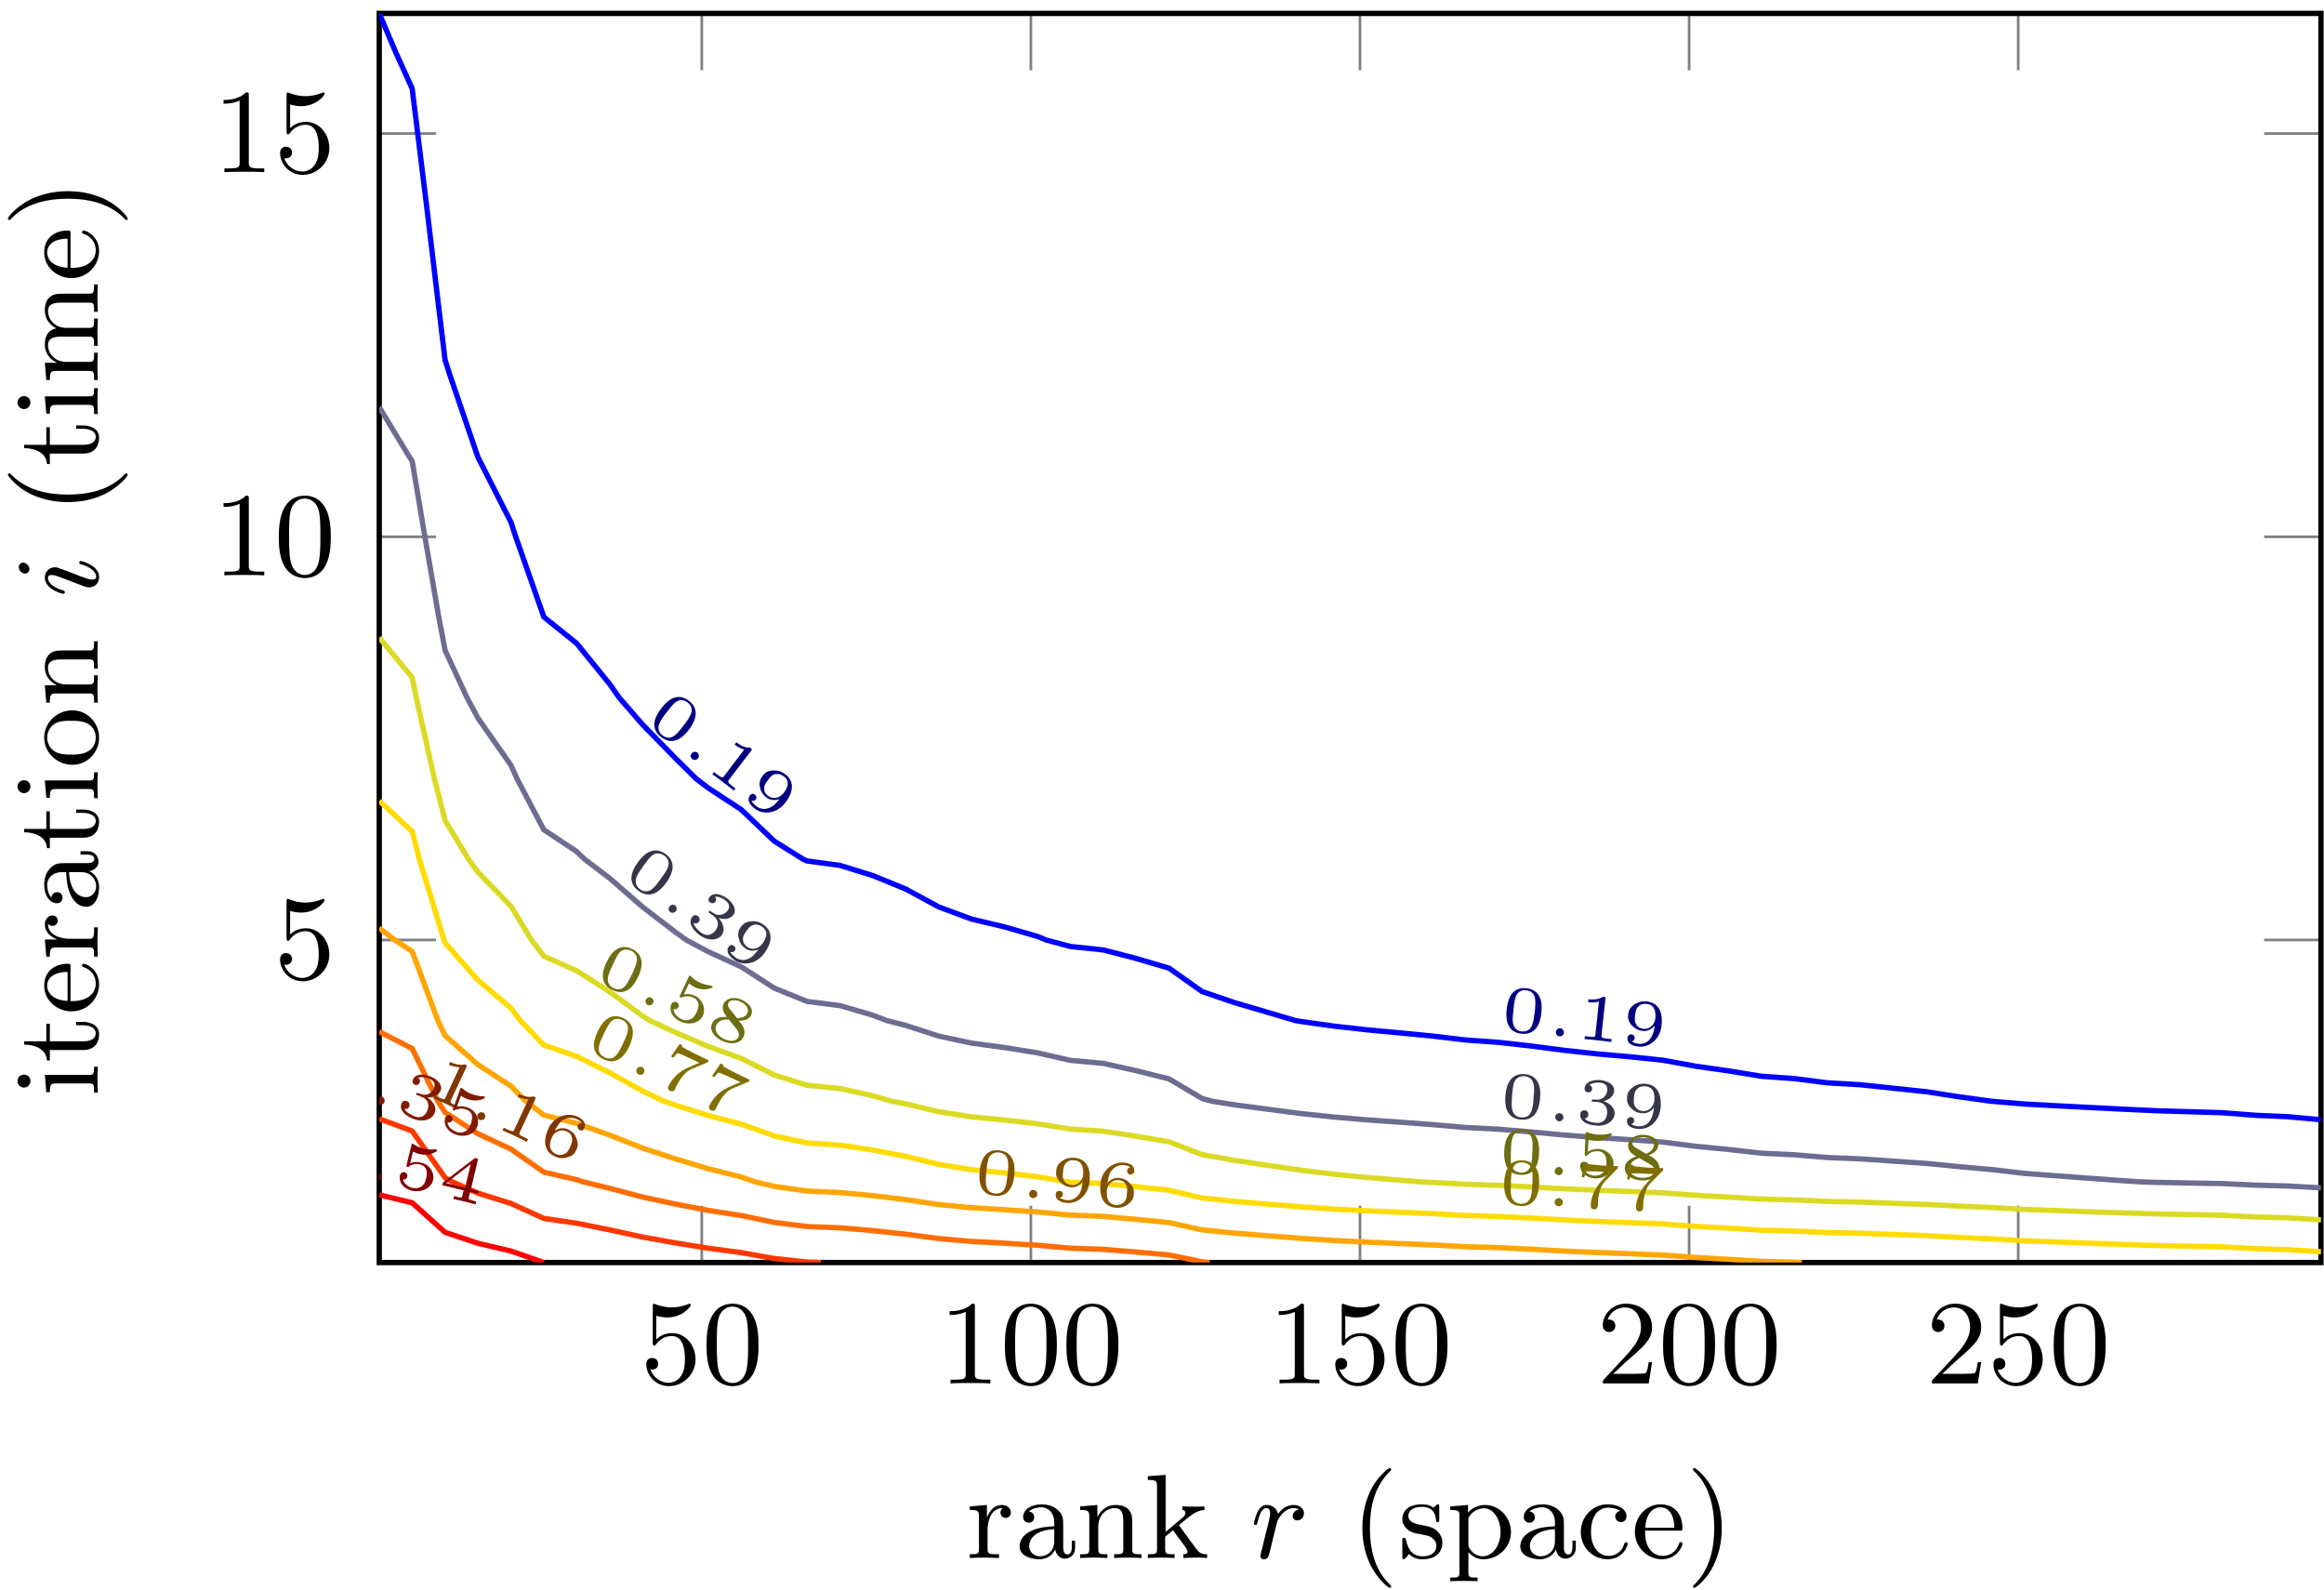 <?xml version="1.0" encoding="UTF-8"?>
<svg xmlns="http://www.w3.org/2000/svg" xmlns:xlink="http://www.w3.org/1999/xlink" width="174pt" height="119pt" viewBox="0 0 174 119" version="1.1">
<defs>
<g>
<symbol overflow="visible" id="glyph0-0">
<path style="stroke:none;" d=""/>
</symbol>
<symbol overflow="visible" id="glyph0-1">
<path style="stroke:none;" d="M 0.938 -3.094 C 0.938 -2.938 0.938 -2.828 1.062 -2.828 C 1.125 -2.828 1.156 -2.875 1.203 -2.953 C 1.484 -3.328 1.906 -3.547 2.375 -3.547 C 3.344 -3.547 3.344 -2.156 3.344 -1.844 C 3.344 -1.562 3.344 -1 3.078 -0.594 C 2.844 -0.219 2.469 -0.047 2.109 -0.047 C 1.594 -0.047 0.984 -0.391 0.766 -1.047 C 0.781 -1.047 0.828 -1.031 0.891 -1.031 C 1.078 -1.031 1.344 -1.141 1.344 -1.469 C 1.344 -1.75 1.141 -1.906 0.891 -1.906 C 0.703 -1.906 0.453 -1.797 0.453 -1.438 C 0.453 -0.625 1.141 0.203 2.141 0.203 C 3.219 0.203 4.141 -0.688 4.141 -1.797 C 4.141 -2.875 3.375 -3.766 2.391 -3.766 C 1.969 -3.766 1.531 -3.625 1.203 -3.297 L 1.203 -5.062 C 1.484 -4.984 1.766 -4.938 2.031 -4.938 C 3.141 -4.938 3.781 -5.734 3.781 -5.859 C 3.781 -5.938 3.734 -5.969 3.688 -5.969 C 3.672 -5.969 3.656 -5.969 3.562 -5.922 C 3.141 -5.766 2.734 -5.688 2.359 -5.688 C 1.969 -5.688 1.562 -5.766 1.156 -5.922 C 1.062 -5.969 1.047 -5.969 1.047 -5.969 C 0.938 -5.969 0.938 -5.891 0.938 -5.734 Z M 0.938 -3.094 "/>
</symbol>
<symbol overflow="visible" id="glyph0-2">
<path style="stroke:none;" d="M 4.25 -2.875 C 4.25 -3.469 4.219 -4.25 3.906 -4.922 C 3.5 -5.766 2.828 -5.969 2.312 -5.969 C 1.766 -5.969 1.078 -5.766 0.688 -4.891 C 0.406 -4.281 0.359 -3.547 0.359 -2.875 C 0.359 -2.281 0.375 -1.422 0.766 -0.703 C 1.188 0.047 1.891 0.203 2.297 0.203 C 2.875 0.203 3.547 -0.047 3.922 -0.875 C 4.188 -1.484 4.25 -2.156 4.25 -2.875 Z M 2.312 -0.031 C 2.031 -0.031 1.391 -0.156 1.219 -1.172 C 1.125 -1.688 1.125 -2.469 1.125 -2.984 C 1.125 -3.594 1.125 -4.297 1.234 -4.797 C 1.422 -5.594 1.984 -5.75 2.297 -5.75 C 2.641 -5.75 3.203 -5.562 3.375 -4.734 C 3.469 -4.25 3.469 -3.547 3.469 -2.984 C 3.469 -2.422 3.469 -1.672 3.375 -1.141 C 3.188 -0.109 2.531 -0.031 2.312 -0.031 Z M 2.312 -0.031 "/>
</symbol>
<symbol overflow="visible" id="glyph0-3">
<path style="stroke:none;" d="M 2.719 -5.734 C 2.719 -5.953 2.719 -5.969 2.5 -5.969 C 1.938 -5.406 1.109 -5.406 0.828 -5.406 L 0.828 -5.125 C 1 -5.125 1.547 -5.125 2.031 -5.359 L 2.031 -0.719 C 2.031 -0.391 2.016 -0.281 1.172 -0.281 L 0.891 -0.281 L 0.891 0 C 1.203 -0.031 2.016 -0.031 2.375 -0.031 C 2.75 -0.031 3.547 -0.031 3.875 0 L 3.875 -0.281 L 3.594 -0.281 C 2.75 -0.281 2.719 -0.391 2.719 -0.719 Z M 2.719 -5.734 "/>
</symbol>
<symbol overflow="visible" id="glyph0-4">
<path style="stroke:none;" d="M 4.141 -1.594 L 3.891 -1.594 C 3.875 -1.469 3.797 -0.938 3.688 -0.797 C 3.625 -0.719 3.016 -0.719 2.828 -0.719 L 1.234 -0.719 L 2.125 -1.562 C 3.594 -2.828 4.141 -3.312 4.141 -4.219 C 4.141 -5.25 3.297 -5.969 2.188 -5.969 C 1.156 -5.969 0.453 -5.156 0.453 -4.344 C 0.453 -3.891 0.844 -3.844 0.922 -3.844 C 1.125 -3.844 1.391 -3.984 1.391 -4.312 C 1.391 -4.578 1.203 -4.781 0.922 -4.781 C 0.875 -4.781 0.859 -4.781 0.812 -4.766 C 1.031 -5.406 1.609 -5.688 2.094 -5.688 C 3 -5.688 3.312 -4.844 3.312 -4.219 C 3.312 -3.312 2.625 -2.562 2.203 -2.094 L 0.562 -0.328 C 0.453 -0.219 0.453 -0.203 0.453 0 L 3.891 0 Z M 4.141 -1.594 "/>
</symbol>
<symbol overflow="visible" id="glyph0-5">
<path style="stroke:none;" d="M 1.594 -2.047 C 1.594 -2.422 1.688 -3.734 2.719 -3.734 C 2.703 -3.719 2.562 -3.609 2.562 -3.406 C 2.562 -3.156 2.75 -3 2.953 -3 C 3.141 -3 3.344 -3.141 3.344 -3.406 C 3.344 -3.688 3.078 -3.969 2.672 -3.969 C 2.141 -3.969 1.766 -3.594 1.547 -3.031 L 1.547 -3.969 L 0.266 -3.859 L 0.266 -3.594 C 0.875 -3.594 0.953 -3.531 0.953 -3.078 L 0.953 -0.688 C 0.953 -0.281 0.859 -0.281 0.266 -0.281 L 0.266 0 C 0.75 -0.016 0.859 -0.031 1.312 -0.031 C 1.672 -0.031 1.891 -0.016 2.453 0 L 2.453 -0.281 L 2.281 -0.281 C 1.625 -0.281 1.594 -0.375 1.594 -0.703 Z M 1.594 -2.047 "/>
</symbol>
<symbol overflow="visible" id="glyph0-6">
<path style="stroke:none;" d="M 3.062 -0.641 C 3.109 -0.266 3.375 0.047 3.766 0.047 C 3.984 0.047 4.547 -0.078 4.547 -0.797 L 4.547 -1.297 L 4.297 -1.297 L 4.297 -0.812 C 4.297 -0.703 4.297 -0.266 3.969 -0.266 C 3.656 -0.266 3.656 -0.688 3.656 -0.828 L 3.656 -2.406 C 3.656 -2.922 3.656 -3.219 3.25 -3.594 C 2.922 -3.891 2.484 -4.016 2.031 -4.016 C 1.281 -4.016 0.656 -3.641 0.656 -3.062 C 0.656 -2.797 0.844 -2.641 1.078 -2.641 C 1.312 -2.641 1.484 -2.812 1.484 -3.047 C 1.484 -3.438 1.094 -3.484 1.078 -3.484 C 1.328 -3.719 1.766 -3.797 2.016 -3.797 C 2.469 -3.797 2.984 -3.453 2.984 -2.656 L 2.984 -2.375 C 2.5 -2.344 1.828 -2.312 1.234 -2.016 C 0.578 -1.703 0.391 -1.234 0.391 -0.875 C 0.391 -0.141 1.25 0.094 1.859 0.094 C 2.594 0.094 2.938 -0.391 3.062 -0.641 Z M 2.984 -1.266 C 2.984 -0.391 2.312 -0.125 1.922 -0.125 C 1.5 -0.125 1.109 -0.438 1.109 -0.875 C 1.109 -1.469 1.609 -2.094 2.984 -2.156 Z M 2.984 -1.266 "/>
</symbol>
<symbol overflow="visible" id="glyph0-7">
<path style="stroke:none;" d="M 1.672 -2.328 C 1.672 -3.281 2.344 -3.734 2.906 -3.734 C 3.438 -3.734 3.547 -3.297 3.547 -2.766 L 3.547 -0.688 C 3.547 -0.281 3.453 -0.281 2.859 -0.281 L 2.859 0 C 3.281 -0.016 3.453 -0.031 3.891 -0.031 C 4.312 -0.031 4.438 -0.016 4.906 0 L 4.906 -0.281 C 4.453 -0.281 4.219 -0.281 4.219 -0.562 L 4.219 -2.281 C 4.219 -3.016 4.219 -3.281 3.969 -3.594 C 3.766 -3.844 3.422 -3.969 2.969 -3.969 C 2.141 -3.969 1.75 -3.344 1.625 -3.094 L 1.609 -3.094 L 1.609 -3.969 L 0.312 -3.859 L 0.312 -3.594 C 0.922 -3.594 1 -3.531 1 -3.078 L 1 -0.688 C 1 -0.281 0.906 -0.281 0.312 -0.281 L 0.312 0 C 0.734 -0.016 0.906 -0.031 1.344 -0.031 C 1.766 -0.031 1.891 -0.016 2.359 0 L 2.359 -0.281 C 1.766 -0.281 1.672 -0.281 1.672 -0.688 Z M 1.672 -2.328 "/>
</symbol>
<symbol overflow="visible" id="glyph0-8">
<path style="stroke:none;" d="M 1.594 -1.953 L 1.594 -6.219 L 0.266 -6.125 L 0.266 -5.844 C 0.875 -5.844 0.953 -5.781 0.953 -5.344 L 0.953 -0.688 C 0.953 -0.281 0.859 -0.281 0.266 -0.281 L 0.266 0 C 0.656 -0.016 0.891 -0.031 1.266 -0.031 C 1.625 -0.031 1.859 -0.016 2.266 0 L 2.266 -0.281 C 1.672 -0.281 1.562 -0.281 1.562 -0.688 L 1.562 -1.594 L 2.141 -2.078 L 3.016 -0.906 C 3.156 -0.703 3.234 -0.594 3.234 -0.469 C 3.234 -0.391 3.203 -0.281 2.922 -0.281 L 2.922 0 C 3.328 -0.016 3.547 -0.031 3.891 -0.031 C 4.156 -0.031 4.438 -0.031 4.703 0 L 4.703 -0.281 C 4.406 -0.281 4.188 -0.281 3.859 -0.719 L 2.594 -2.453 C 3.469 -3.203 3.891 -3.562 4.5 -3.594 L 4.5 -3.859 C 4.172 -3.844 4.156 -3.844 3.828 -3.844 C 3.562 -3.844 3.328 -3.844 2.844 -3.859 L 2.844 -3.594 C 2.984 -3.578 3.078 -3.516 3.078 -3.375 C 3.078 -3.203 2.938 -3.078 2.859 -3.016 Z M 1.594 -1.953 "/>
</symbol>
<symbol overflow="visible" id="glyph0-9">
<path style="stroke:none;" d="M 3.062 2.141 C 3.062 2.094 3.031 2.062 2.984 2 C 1.828 0.938 1.469 -0.672 1.469 -2.25 C 1.469 -3.625 1.734 -5.312 3 -6.516 C 3.047 -6.562 3.062 -6.578 3.062 -6.625 C 3.062 -6.688 3.016 -6.734 2.953 -6.734 C 2.844 -6.734 2.031 -6.078 1.547 -5.109 C 1.125 -4.25 0.906 -3.312 0.906 -2.25 C 0.906 -1.609 0.984 -0.578 1.484 0.469 C 2.016 1.578 2.844 2.234 2.953 2.234 C 3.016 2.234 3.062 2.203 3.062 2.141 Z M 3.062 2.141 "/>
</symbol>
<symbol overflow="visible" id="glyph0-10">
<path style="stroke:none;" d="M 3.078 -3.781 C 3.078 -3.938 3.078 -4.016 2.984 -4.016 C 2.938 -4.016 2.922 -4.016 2.797 -3.906 C 2.781 -3.891 2.703 -3.812 2.641 -3.766 C 2.375 -3.969 2.094 -4.016 1.781 -4.016 C 0.594 -4.016 0.312 -3.359 0.312 -2.906 C 0.312 -2.625 0.438 -2.391 0.641 -2.188 C 0.938 -1.906 1.281 -1.844 1.734 -1.766 C 2.203 -1.672 2.344 -1.656 2.547 -1.5 C 2.641 -1.422 2.859 -1.25 2.859 -0.922 C 2.859 -0.125 1.953 -0.125 1.828 -0.125 C 0.922 -0.125 0.688 -0.891 0.578 -1.375 C 0.547 -1.469 0.531 -1.516 0.438 -1.516 C 0.312 -1.516 0.312 -1.438 0.312 -1.281 L 0.312 -0.141 C 0.312 0.016 0.312 0.094 0.406 0.094 C 0.469 0.094 0.469 0.094 0.641 -0.078 C 0.672 -0.141 0.766 -0.25 0.812 -0.297 C 1.188 0.078 1.609 0.094 1.828 0.094 C 2.938 0.094 3.312 -0.547 3.312 -1.141 C 3.312 -1.547 3.141 -1.797 2.938 -2 C 2.641 -2.297 2.312 -2.359 1.656 -2.484 C 1.422 -2.531 0.766 -2.641 0.766 -3.156 C 0.766 -3.438 0.969 -3.828 1.781 -3.828 C 2.75 -3.828 2.812 -3.078 2.828 -2.859 C 2.844 -2.75 2.844 -2.688 2.953 -2.688 C 3.078 -2.688 3.078 -2.75 3.078 -2.922 Z M 3.078 -3.781 "/>
</symbol>
<symbol overflow="visible" id="glyph0-11">
<path style="stroke:none;" d="M 1.625 -3.016 C 1.922 -3.531 2.422 -3.719 2.797 -3.719 C 3.5 -3.719 4.031 -2.906 4.031 -1.938 C 4.031 -0.922 3.422 -0.125 2.703 -0.125 C 2.297 -0.125 1.953 -0.359 1.734 -0.672 C 1.625 -0.859 1.625 -0.875 1.625 -1.047 Z M 1.625 -0.438 C 1.859 -0.203 2.156 0.094 2.75 0.094 C 3.828 0.094 4.812 -0.766 4.812 -1.938 C 4.812 -3.062 3.922 -3.969 2.875 -3.969 C 2.391 -3.969 1.938 -3.766 1.594 -3.406 L 1.594 -3.969 L 0.266 -3.859 L 0.266 -3.594 C 0.906 -3.594 0.953 -3.531 0.953 -3.141 L 0.953 1.047 C 0.953 1.469 0.859 1.469 0.266 1.469 L 0.266 1.734 C 0.688 1.719 0.859 1.719 1.297 1.719 C 1.719 1.719 1.844 1.719 2.312 1.734 L 2.312 1.469 C 1.719 1.469 1.625 1.469 1.625 1.047 Z M 1.625 -0.438 "/>
</symbol>
<symbol overflow="visible" id="glyph0-12">
<path style="stroke:none;" d="M 3.266 -3.531 C 3.078 -3.484 2.891 -3.359 2.891 -3.109 C 2.891 -2.875 3.078 -2.688 3.312 -2.688 C 3.547 -2.688 3.734 -2.844 3.734 -3.125 C 3.734 -3.672 3.109 -4.016 2.312 -4.016 C 1.172 -4.016 0.312 -3.062 0.312 -1.938 C 0.312 -0.781 1.234 0.094 2.297 0.094 C 3.547 0.094 3.828 -0.984 3.828 -1.062 C 3.828 -1.172 3.734 -1.172 3.703 -1.172 C 3.609 -1.172 3.609 -1.156 3.547 -1 C 3.344 -0.391 2.844 -0.156 2.391 -0.156 C 1.812 -0.156 1.078 -0.625 1.078 -1.953 C 1.078 -3.344 1.797 -3.766 2.328 -3.766 C 2.453 -3.766 2.938 -3.75 3.266 -3.531 Z M 3.266 -3.531 "/>
</symbol>
<symbol overflow="visible" id="glyph0-13">
<path style="stroke:none;" d="M 3.594 -2.047 C 3.781 -2.047 3.828 -2.047 3.828 -2.25 C 3.828 -3.172 3.328 -4.016 2.172 -4.016 C 1.109 -4.016 0.266 -3.078 0.266 -1.969 C 0.266 -0.797 1.203 0.094 2.297 0.094 C 3.391 0.094 3.828 -0.859 3.828 -1.062 C 3.828 -1.125 3.781 -1.188 3.703 -1.188 C 3.609 -1.188 3.594 -1.125 3.578 -1.078 C 3.281 -0.172 2.469 -0.156 2.344 -0.156 C 1.906 -0.156 1.547 -0.391 1.344 -0.703 C 1.047 -1.141 1.031 -1.672 1.031 -2.047 Z M 1.047 -2.266 C 1.125 -3.656 1.922 -3.797 2.172 -3.797 C 2.672 -3.797 3.203 -3.422 3.219 -2.266 Z M 1.047 -2.266 "/>
</symbol>
<symbol overflow="visible" id="glyph0-14">
<path style="stroke:none;" d="M 2.672 -2.25 C 2.672 -2.984 2.562 -3.969 2.094 -4.969 C 1.562 -6.078 0.734 -6.734 0.625 -6.734 C 0.531 -6.734 0.516 -6.656 0.516 -6.625 C 0.516 -6.578 0.531 -6.562 0.594 -6.5 C 1.125 -6.031 2.109 -4.812 2.109 -2.25 C 2.109 -0.969 1.875 0.812 0.578 2.031 C 0.562 2.047 0.516 2.094 0.516 2.141 C 0.516 2.156 0.531 2.234 0.625 2.234 C 0.734 2.234 1.547 1.594 2.031 0.609 C 2.453 -0.25 2.672 -1.172 2.672 -2.25 Z M 2.672 -2.25 "/>
</symbol>
<symbol overflow="visible" id="glyph1-0">
<path style="stroke:none;" d=""/>
</symbol>
<symbol overflow="visible" id="glyph1-1">
<path style="stroke:none;" d="M 3.156 -1.25 C 3.203 -1.609 3.344 -2.969 2.031 -3.109 C 0.75 -3.25 0.609 -1.891 0.562 -1.531 C 0.531 -1.188 0.375 0.156 1.656 0.297 C 2.969 0.438 3.125 -0.906 3.156 -1.25 Z M 1.672 0.125 C 1.5 0.109 1.109 0 1.031 -0.516 C 0.984 -0.797 1.031 -1.156 1.078 -1.547 C 1.109 -1.922 1.156 -2.266 1.266 -2.531 C 1.438 -2.938 1.812 -2.984 2.016 -2.953 C 2.391 -2.922 2.641 -2.703 2.688 -2.328 C 2.734 -2.078 2.703 -1.672 2.672 -1.375 C 2.625 -1.031 2.578 -0.641 2.469 -0.344 C 2.297 0.125 1.875 0.141 1.672 0.125 Z M 1.672 0.125 "/>
</symbol>
<symbol overflow="visible" id="glyph1-2">
<path style="stroke:none;" d="M 2.312 -2.938 C 2.328 -3.078 2.312 -3.078 2.141 -3.094 C 1.766 -2.828 1.219 -2.891 1.125 -2.891 L 1.047 -2.906 L 1.016 -2.688 L 1.094 -2.672 C 1.203 -2.672 1.547 -2.641 1.828 -2.734 L 1.562 -0.25 C 1.547 -0.109 1.547 -0.047 1.031 -0.109 L 0.781 -0.141 L 0.75 0.078 C 1.016 0.094 1.453 0.141 1.734 0.172 C 2.031 0.203 2.469 0.25 2.75 0.297 L 2.781 0.078 L 2.531 0.062 C 2 0 2 -0.062 2.016 -0.203 Z M 2.312 -2.938 "/>
</symbol>
<symbol overflow="visible" id="glyph1-3">
<path style="stroke:none;" d="M 2.625 -1.297 C 2.594 -1 2.516 -0.625 2.312 -0.344 C 2.125 -0.078 1.812 0.109 1.406 0.062 C 1.359 0.047 1.062 0.016 0.906 -0.125 C 1.031 -0.141 1.109 -0.219 1.125 -0.344 C 1.141 -0.516 1.047 -0.625 0.891 -0.641 C 0.812 -0.656 0.625 -0.625 0.594 -0.391 C 0.531 0.172 1.266 0.25 1.391 0.266 C 2.234 0.359 3.031 -0.281 3.141 -1.297 C 3.281 -2.5 2.75 -3.031 2.062 -3.109 C 1.578 -3.156 1.312 -3.016 1.094 -2.875 C 0.766 -2.656 0.672 -2.391 0.641 -2.125 C 0.609 -1.844 0.672 -1.594 0.906 -1.328 C 1.125 -1.109 1.344 -0.938 1.75 -0.906 C 1.953 -0.875 2.312 -0.922 2.625 -1.297 Z M 1.781 -1.062 C 1.578 -1.094 1.406 -1.141 1.25 -1.375 C 1.125 -1.562 1.125 -1.797 1.156 -2.078 C 1.203 -2.438 1.234 -2.578 1.438 -2.766 C 1.531 -2.844 1.688 -2.969 2.047 -2.922 C 2.781 -2.844 2.688 -2.031 2.672 -1.812 C 2.625 -1.406 2.281 -1.016 1.781 -1.062 Z M 1.781 -1.062 "/>
</symbol>
<symbol overflow="visible" id="glyph2-0">
<path style="stroke:none;" d=""/>
</symbol>
<symbol overflow="visible" id="glyph2-1">
<path style="stroke:none;" d="M 1.469 -0.141 C 1.484 -0.312 1.359 -0.469 1.203 -0.484 C 1.047 -0.5 0.891 -0.375 0.875 -0.203 C 0.859 -0.047 0.984 0.109 1.141 0.125 C 1.297 0.141 1.453 0.016 1.469 -0.141 Z M 1.469 -0.141 "/>
</symbol>
<symbol overflow="visible" id="glyph3-0">
<path style="stroke:none;" d=""/>
</symbol>
<symbol overflow="visible" id="glyph3-1">
<path style="stroke:none;" d="M 3.359 0.547 C 3.578 0.266 4.391 -0.828 3.344 -1.625 C 2.312 -2.406 1.5 -1.312 1.281 -1.031 C 1.062 -0.75 0.25 0.328 1.281 1.109 C 2.328 1.906 3.141 0.828 3.359 0.547 Z M 1.375 0.969 C 1.234 0.875 0.953 0.562 1.141 0.094 C 1.25 -0.156 1.453 -0.453 1.703 -0.766 C 1.938 -1.062 2.141 -1.344 2.375 -1.516 C 2.734 -1.797 3.094 -1.609 3.25 -1.5 C 3.547 -1.266 3.656 -0.953 3.5 -0.609 C 3.406 -0.359 3.172 -0.031 2.984 0.203 C 2.781 0.469 2.531 0.797 2.297 0.984 C 1.906 1.297 1.531 1.094 1.375 0.969 Z M 1.375 0.969 "/>
</symbol>
<symbol overflow="visible" id="glyph3-2">
<path style="stroke:none;" d="M 3.5 -1.312 C 3.578 -1.438 3.562 -1.453 3.422 -1.547 C 2.969 -1.516 2.516 -1.844 2.453 -1.906 L 2.391 -1.953 L 2.266 -1.781 L 2.328 -1.734 C 2.406 -1.672 2.672 -1.469 2.984 -1.406 L 1.469 0.594 C 1.391 0.703 1.344 0.75 0.922 0.438 L 0.719 0.281 L 0.594 0.453 C 0.828 0.594 1.188 0.875 1.406 1.047 C 1.641 1.219 1.984 1.484 2.203 1.672 L 2.328 1.5 L 2.125 1.359 C 1.703 1.031 1.75 0.984 1.828 0.875 Z M 3.5 -1.312 "/>
</symbol>
<symbol overflow="visible" id="glyph3-3">
<path style="stroke:none;" d="M 2.922 0.25 C 2.734 0.5 2.484 0.781 2.156 0.906 C 1.859 1.031 1.5 1.016 1.188 0.781 C 1.141 0.75 0.891 0.562 0.828 0.359 C 0.953 0.406 1.062 0.375 1.141 0.281 C 1.25 0.141 1.203 0.016 1.078 -0.078 C 1.016 -0.141 0.859 -0.219 0.719 -0.031 C 0.375 0.422 0.953 0.875 1.062 0.953 C 1.734 1.469 2.75 1.328 3.375 0.5 C 4.094 -0.453 3.922 -1.188 3.375 -1.594 C 2.969 -1.906 2.672 -1.906 2.406 -1.891 C 2.016 -1.875 1.812 -1.703 1.656 -1.484 C 1.484 -1.266 1.391 -1.016 1.453 -0.672 C 1.516 -0.375 1.625 -0.125 1.969 0.141 C 2.125 0.266 2.453 0.406 2.922 0.25 Z M 2.062 0 C 1.906 -0.125 1.781 -0.25 1.781 -0.547 C 1.766 -0.781 1.891 -0.953 2.062 -1.172 C 2.281 -1.469 2.391 -1.594 2.656 -1.625 C 2.766 -1.641 2.969 -1.656 3.266 -1.438 C 3.844 -1 3.359 -0.359 3.219 -0.188 C 2.969 0.141 2.469 0.312 2.062 0 Z M 2.062 0 "/>
</symbol>
<symbol overflow="visible" id="glyph4-0">
<path style="stroke:none;" d=""/>
</symbol>
<symbol overflow="visible" id="glyph4-1">
<path style="stroke:none;" d="M 1.344 0.641 C 1.438 0.5 1.422 0.312 1.281 0.203 C 1.156 0.109 0.953 0.141 0.859 0.281 C 0.75 0.406 0.781 0.594 0.906 0.688 C 1.047 0.797 1.234 0.766 1.344 0.641 Z M 1.344 0.641 "/>
</symbol>
<symbol overflow="visible" id="glyph5-0">
<path style="stroke:none;" d=""/>
</symbol>
<symbol overflow="visible" id="glyph5-1">
<path style="stroke:none;" d="M 3.109 -1.359 C 3.141 -1.719 3.25 -3.062 1.953 -3.172 C 0.656 -3.266 0.547 -1.922 0.516 -1.562 C 0.484 -1.203 0.375 0.141 1.672 0.234 C 2.969 0.344 3.078 -1 3.109 -1.359 Z M 1.688 0.062 C 1.516 0.062 1.109 -0.031 1.016 -0.547 C 0.953 -0.828 0.984 -1.188 1.016 -1.594 C 1.047 -1.969 1.078 -2.312 1.172 -2.562 C 1.328 -2.969 1.734 -3.031 1.938 -3.016 C 2.312 -2.984 2.562 -2.766 2.625 -2.406 C 2.688 -2.156 2.656 -1.75 2.625 -1.453 C 2.609 -1.109 2.578 -0.703 2.469 -0.422 C 2.312 0.062 1.891 0.094 1.688 0.062 Z M 1.688 0.062 "/>
</symbol>
<symbol overflow="visible" id="glyph5-2">
<path style="stroke:none;" d="M 1.766 -1.531 C 2.234 -1.484 2.516 -1.172 2.469 -0.688 C 2.438 -0.172 2.094 0.078 1.656 0.031 C 1.594 0.031 1 -0.016 0.781 -0.297 C 0.984 -0.312 1.062 -0.453 1.062 -0.578 C 1.078 -0.766 0.953 -0.906 0.781 -0.906 C 0.625 -0.922 0.469 -0.828 0.453 -0.609 C 0.422 -0.094 0.969 0.188 1.656 0.234 C 2.469 0.312 3 -0.156 3.031 -0.641 C 3.062 -1.047 2.734 -1.422 2.203 -1.594 C 2.797 -1.75 2.984 -2.109 3 -2.375 C 3.031 -2.781 2.578 -3.109 1.953 -3.172 C 1.328 -3.219 0.812 -3 0.781 -2.547 C 0.766 -2.328 0.953 -2.25 1.047 -2.25 C 1.188 -2.234 1.328 -2.328 1.344 -2.5 C 1.359 -2.609 1.297 -2.766 1.141 -2.797 C 1.359 -3 1.812 -2.984 1.922 -2.984 C 2.281 -2.953 2.516 -2.766 2.484 -2.422 C 2.469 -2.141 2.234 -1.688 1.719 -1.703 C 1.578 -1.719 1.562 -1.719 1.422 -1.719 C 1.375 -1.719 1.312 -1.719 1.312 -1.641 C 1.297 -1.562 1.344 -1.562 1.438 -1.547 Z M 1.766 -1.531 "/>
</symbol>
<symbol overflow="visible" id="glyph5-3">
<path style="stroke:none;" d="M 2.594 -1.391 C 2.562 -1.078 2.5 -0.703 2.312 -0.422 C 2.141 -0.141 1.812 0.047 1.406 0.016 C 1.359 0.016 1.047 -0.016 0.891 -0.156 C 1.016 -0.172 1.109 -0.266 1.109 -0.391 C 1.125 -0.562 1.031 -0.656 0.875 -0.672 C 0.797 -0.672 0.594 -0.641 0.578 -0.406 C 0.531 0.156 1.266 0.203 1.406 0.219 C 2.25 0.281 3.016 -0.375 3.094 -1.406 C 3.188 -2.594 2.672 -3.109 1.984 -3.156 C 1.484 -3.203 1.219 -3.047 1 -2.891 C 0.688 -2.672 0.594 -2.422 0.578 -2.156 C 0.562 -1.875 0.609 -1.625 0.859 -1.359 C 1.078 -1.141 1.297 -0.984 1.719 -0.953 C 1.922 -0.938 2.297 -0.984 2.594 -1.391 Z M 1.75 -1.125 C 1.547 -1.141 1.359 -1.188 1.203 -1.438 C 1.062 -1.609 1.078 -1.828 1.094 -2.109 C 1.125 -2.453 1.156 -2.609 1.359 -2.797 C 1.438 -2.875 1.609 -3 1.969 -2.969 C 2.703 -2.922 2.641 -2.125 2.625 -1.906 C 2.578 -1.5 2.25 -1.078 1.75 -1.125 Z M 1.75 -1.125 "/>
</symbol>
<symbol overflow="visible" id="glyph6-0">
<path style="stroke:none;" d=""/>
</symbol>
<symbol overflow="visible" id="glyph6-1">
<path style="stroke:none;" d="M 1.469 -0.188 C 1.484 -0.359 1.359 -0.5 1.188 -0.516 C 1.031 -0.531 0.875 -0.406 0.859 -0.234 C 0.859 -0.078 0.984 0.078 1.141 0.094 C 1.312 0.109 1.469 -0.031 1.469 -0.188 Z M 1.469 -0.188 "/>
</symbol>
<symbol overflow="visible" id="glyph7-0">
<path style="stroke:none;" d=""/>
</symbol>
<symbol overflow="visible" id="glyph7-1">
<path style="stroke:none;" d="M 3.375 0.453 C 3.578 0.172 4.375 -0.938 3.312 -1.703 C 2.25 -2.453 1.453 -1.344 1.25 -1.062 C 1.031 -0.766 0.25 0.328 1.312 1.078 C 2.375 1.844 3.156 0.75 3.375 0.453 Z M 1.406 0.938 C 1.266 0.844 0.969 0.547 1.141 0.062 C 1.234 -0.203 1.453 -0.5 1.688 -0.828 C 1.906 -1.125 2.109 -1.406 2.328 -1.594 C 2.688 -1.859 3.047 -1.688 3.219 -1.578 C 3.516 -1.359 3.625 -1.047 3.5 -0.688 C 3.406 -0.438 3.172 -0.109 3 0.125 C 2.797 0.406 2.562 0.734 2.328 0.922 C 1.938 1.25 1.562 1.062 1.406 0.938 Z M 1.406 0.938 "/>
</symbol>
<symbol overflow="visible" id="glyph7-2">
<path style="stroke:none;" d="M 2.297 -0.391 C 2.672 -0.109 2.75 0.297 2.469 0.703 C 2.156 1.109 1.766 1.141 1.406 0.891 C 1.359 0.859 0.875 0.5 0.812 0.141 C 1 0.25 1.141 0.156 1.219 0.062 C 1.328 -0.094 1.266 -0.266 1.125 -0.375 C 1 -0.469 0.828 -0.469 0.703 -0.281 C 0.406 0.141 0.734 0.672 1.297 1.078 C 1.953 1.547 2.656 1.438 2.938 1.047 C 3.172 0.703 3.078 0.219 2.703 -0.219 C 3.297 -0.031 3.641 -0.25 3.812 -0.469 C 4.047 -0.812 3.812 -1.328 3.312 -1.703 C 2.797 -2.062 2.266 -2.141 2 -1.766 C 1.859 -1.578 1.984 -1.422 2.062 -1.375 C 2.172 -1.297 2.344 -1.297 2.453 -1.438 C 2.516 -1.531 2.547 -1.688 2.422 -1.812 C 2.719 -1.859 3.094 -1.625 3.188 -1.547 C 3.469 -1.344 3.578 -1.062 3.375 -0.781 C 3.203 -0.547 2.797 -0.297 2.344 -0.562 C 2.234 -0.641 2.219 -0.656 2.109 -0.719 C 2.062 -0.75 2.016 -0.781 1.969 -0.719 C 1.922 -0.656 1.953 -0.625 2.031 -0.578 Z M 2.297 -0.391 "/>
</symbol>
<symbol overflow="visible" id="glyph7-3">
<path style="stroke:none;" d="M 2.922 0.156 C 2.734 0.406 2.5 0.703 2.188 0.844 C 1.891 0.984 1.531 0.984 1.203 0.75 C 1.172 0.719 0.906 0.531 0.828 0.344 C 0.953 0.375 1.078 0.344 1.156 0.25 C 1.25 0.109 1.203 -0.031 1.078 -0.125 C 1.016 -0.172 0.844 -0.25 0.703 -0.062 C 0.375 0.406 0.984 0.844 1.094 0.922 C 1.781 1.422 2.781 1.25 3.375 0.422 C 4.078 -0.562 3.891 -1.281 3.328 -1.688 C 2.922 -1.969 2.625 -1.984 2.359 -1.953 C 1.969 -1.922 1.766 -1.75 1.609 -1.547 C 1.438 -1.312 1.359 -1.062 1.438 -0.719 C 1.516 -0.406 1.609 -0.156 1.953 0.078 C 2.125 0.203 2.453 0.344 2.922 0.156 Z M 2.078 -0.047 C 1.906 -0.172 1.781 -0.312 1.766 -0.609 C 1.75 -0.828 1.859 -1 2.031 -1.234 C 2.234 -1.516 2.344 -1.641 2.609 -1.703 C 2.719 -1.719 2.938 -1.734 3.219 -1.531 C 3.812 -1.094 3.344 -0.438 3.203 -0.266 C 2.969 0.062 2.484 0.25 2.078 -0.047 Z M 2.078 -0.047 "/>
</symbol>
<symbol overflow="visible" id="glyph8-0">
<path style="stroke:none;" d=""/>
</symbol>
<symbol overflow="visible" id="glyph8-1">
<path style="stroke:none;" d="M 1.344 0.609 C 1.453 0.469 1.422 0.266 1.281 0.172 C 1.156 0.078 0.969 0.125 0.859 0.266 C 0.766 0.391 0.797 0.578 0.922 0.672 C 1.062 0.766 1.25 0.734 1.344 0.609 Z M 1.344 0.609 "/>
</symbol>
<symbol overflow="visible" id="glyph9-0">
<path style="stroke:none;" d=""/>
</symbol>
<symbol overflow="visible" id="glyph9-1">
<path style="stroke:none;" d="M 3.078 -1.453 C 3.094 -1.812 3.156 -3.172 1.844 -3.234 C 0.547 -3.297 0.484 -1.938 0.469 -1.578 C 0.453 -1.219 0.391 0.125 1.688 0.188 C 3 0.25 3.062 -1.094 3.078 -1.453 Z M 1.688 0.016 C 1.516 0 1.094 -0.078 1 -0.578 C 0.938 -0.844 0.953 -1.203 0.969 -1.609 C 0.984 -1.984 1 -2.328 1.094 -2.609 C 1.234 -3.031 1.625 -3.094 1.828 -3.078 C 2.203 -3.062 2.469 -2.859 2.547 -2.5 C 2.609 -2.25 2.594 -1.844 2.578 -1.547 C 2.562 -1.203 2.547 -0.797 2.453 -0.5 C 2.297 -0.016 1.891 0.031 1.688 0.016 Z M 1.688 0.016 "/>
</symbol>
<symbol overflow="visible" id="glyph9-2">
<path style="stroke:none;" d="M 1.109 -2.703 C 1.359 -2.625 1.594 -2.625 1.641 -2.625 C 1.984 -2.594 2.234 -2.688 2.359 -2.734 C 2.5 -2.797 2.844 -3 2.859 -3.109 C 2.859 -3.188 2.797 -3.188 2.781 -3.188 C 2.766 -3.188 2.766 -3.188 2.703 -3.172 C 2.516 -3.125 2.188 -3.062 1.859 -3.078 C 1.578 -3.094 1.328 -3.156 1.062 -3.25 C 1 -3.266 1 -3.266 0.984 -3.281 C 0.906 -3.281 0.906 -3.234 0.891 -3.156 L 0.828 -1.656 C 0.828 -1.562 0.828 -1.5 0.938 -1.484 C 0.984 -1.484 0.984 -1.5 1.031 -1.547 C 1.219 -1.766 1.5 -1.859 1.844 -1.844 C 2.125 -1.828 2.281 -1.656 2.344 -1.547 C 2.438 -1.375 2.469 -1.156 2.453 -0.906 C 2.438 -0.703 2.422 -0.422 2.203 -0.25 C 1.969 -0.016 1.688 -0.016 1.578 -0.016 C 1.25 -0.031 0.906 -0.188 0.766 -0.5 C 0.969 -0.5 1.047 -0.641 1.047 -0.766 C 1.062 -0.922 0.938 -1.047 0.781 -1.062 C 0.672 -1.062 0.5 -1 0.484 -0.781 C 0.469 -0.281 0.938 0.156 1.578 0.188 C 2.328 0.219 2.953 -0.25 2.984 -0.859 C 3.016 -1.422 2.547 -1.984 1.859 -2.016 C 1.547 -2.031 1.281 -1.953 1.062 -1.797 Z M 1.109 -2.703 "/>
</symbol>
<symbol overflow="visible" id="glyph9-3">
<path style="stroke:none;" d="M 2.219 -1.703 C 2.75 -1.891 2.922 -2.156 2.938 -2.438 C 2.953 -2.953 2.406 -3.203 1.859 -3.234 C 1.234 -3.266 0.719 -2.938 0.688 -2.438 C 0.672 -1.984 1.047 -1.766 1.297 -1.609 C 0.766 -1.438 0.453 -1.156 0.438 -0.75 C 0.422 -0.156 1.062 0.156 1.688 0.188 C 2.391 0.219 3 -0.125 3.031 -0.719 C 3.047 -1.25 2.547 -1.547 2.219 -1.703 Z M 1.266 -2.266 C 1.062 -2.375 1 -2.5 1 -2.625 C 1.016 -2.938 1.438 -3.062 1.828 -3.047 C 2.234 -3.031 2.641 -2.828 2.625 -2.453 C 2.594 -2.016 2.031 -1.812 2.031 -1.812 C 2.016 -1.812 2.016 -1.812 1.969 -1.844 Z M 1.516 -1.5 L 2.266 -1.062 C 2.438 -0.969 2.688 -0.812 2.672 -0.547 C 2.656 -0.141 2.141 0 1.703 -0.016 C 1.25 -0.031 0.766 -0.281 0.781 -0.734 C 0.812 -1.234 1.344 -1.438 1.516 -1.5 Z M 1.516 -1.5 "/>
</symbol>
<symbol overflow="visible" id="glyph10-0">
<path style="stroke:none;" d=""/>
</symbol>
<symbol overflow="visible" id="glyph10-1">
<path style="stroke:none;" d="M 1.469 -0.234 C 1.469 -0.406 1.344 -0.547 1.172 -0.562 C 1.016 -0.562 0.859 -0.422 0.859 -0.25 C 0.844 -0.094 0.984 0.047 1.141 0.047 C 1.312 0.062 1.453 -0.078 1.469 -0.234 Z M 1.469 -0.234 "/>
</symbol>
<symbol overflow="visible" id="glyph11-0">
<path style="stroke:none;" d=""/>
</symbol>
<symbol overflow="visible" id="glyph11-1">
<path style="stroke:none;" d="M 3.391 -0.188 C 3.547 -0.5 4.109 -1.734 2.922 -2.297 C 1.75 -2.828 1.188 -1.594 1.031 -1.281 C 0.875 -0.953 0.312 0.266 1.484 0.797 C 2.672 1.359 3.234 0.141 3.391 -0.188 Z M 1.562 0.641 C 1.406 0.578 1.047 0.344 1.141 -0.156 C 1.188 -0.438 1.344 -0.766 1.516 -1.125 C 1.672 -1.469 1.812 -1.781 1.984 -2 C 2.297 -2.344 2.672 -2.234 2.859 -2.156 C 3.203 -2 3.359 -1.703 3.297 -1.359 C 3.25 -1.094 3.094 -0.719 2.969 -0.453 C 2.812 -0.141 2.641 0.219 2.453 0.469 C 2.125 0.859 1.75 0.734 1.562 0.641 Z M 1.562 0.641 "/>
</symbol>
<symbol overflow="visible" id="glyph11-2">
<path style="stroke:none;" d="M 2.047 -2.094 C 2.25 -1.922 2.453 -1.828 2.5 -1.797 C 2.812 -1.656 3.094 -1.641 3.219 -1.641 C 3.359 -1.656 3.766 -1.703 3.812 -1.797 C 3.844 -1.859 3.781 -1.891 3.766 -1.891 C 3.766 -1.906 3.766 -1.906 3.703 -1.922 C 3.5 -1.953 3.188 -2 2.891 -2.141 C 2.625 -2.25 2.406 -2.406 2.219 -2.609 C 2.156 -2.641 2.156 -2.641 2.141 -2.656 C 2.078 -2.688 2.062 -2.656 2.031 -2.578 L 1.391 -1.219 C 1.359 -1.141 1.328 -1.078 1.422 -1.031 C 1.469 -1.016 1.484 -1.031 1.531 -1.047 C 1.797 -1.156 2.094 -1.156 2.406 -1.016 C 2.656 -0.891 2.734 -0.688 2.766 -0.547 C 2.781 -0.344 2.719 -0.141 2.609 0.094 C 2.531 0.281 2.391 0.516 2.125 0.609 C 1.828 0.734 1.578 0.625 1.484 0.578 C 1.188 0.453 0.906 0.156 0.891 -0.172 C 1.078 -0.109 1.203 -0.203 1.266 -0.312 C 1.328 -0.453 1.266 -0.625 1.125 -0.688 C 1.016 -0.734 0.828 -0.734 0.734 -0.531 C 0.531 -0.078 0.797 0.484 1.391 0.75 C 2.062 1.078 2.844 0.875 3.094 0.328 C 3.328 -0.188 3.094 -0.875 2.484 -1.172 C 2.188 -1.297 1.922 -1.328 1.672 -1.266 Z M 2.047 -2.094 "/>
</symbol>
<symbol overflow="visible" id="glyph11-3">
<path style="stroke:none;" d="M 2.688 -0.719 C 3.25 -0.719 3.5 -0.875 3.625 -1.141 C 3.844 -1.609 3.438 -2.062 2.938 -2.281 C 2.375 -2.547 1.781 -2.438 1.562 -1.984 C 1.375 -1.578 1.641 -1.234 1.812 -1 C 1.25 -1.031 0.875 -0.891 0.703 -0.516 C 0.453 0.016 0.922 0.547 1.484 0.797 C 2.125 1.094 2.812 1.016 3.062 0.469 C 3.281 -0.016 2.938 -0.469 2.688 -0.719 Z M 2.016 -1.609 C 1.875 -1.797 1.859 -1.938 1.922 -2.047 C 2.047 -2.328 2.484 -2.297 2.844 -2.141 C 3.219 -1.969 3.5 -1.625 3.344 -1.281 C 3.156 -0.875 2.562 -0.922 2.562 -0.922 C 2.547 -0.922 2.547 -0.922 2.516 -0.984 Z M 1.953 -0.812 L 2.516 -0.125 C 2.625 0.016 2.781 0.266 2.672 0.5 C 2.5 0.875 1.984 0.828 1.594 0.641 C 1.188 0.453 0.812 0.031 1.016 -0.375 C 1.219 -0.844 1.781 -0.828 1.953 -0.812 Z M 1.953 -0.812 "/>
</symbol>
<symbol overflow="visible" id="glyph12-0">
<path style="stroke:none;" d=""/>
</symbol>
<symbol overflow="visible" id="glyph12-1">
<path style="stroke:none;" d="M 1.438 0.344 C 1.516 0.188 1.438 0 1.281 -0.062 C 1.141 -0.141 0.969 -0.062 0.891 0.094 C 0.828 0.234 0.891 0.406 1.031 0.484 C 1.188 0.547 1.375 0.484 1.438 0.344 Z M 1.438 0.344 "/>
</symbol>
<symbol overflow="visible" id="glyph13-0">
<path style="stroke:none;" d=""/>
</symbol>
<symbol overflow="visible" id="glyph13-1">
<path style="stroke:none;" d="M 3.078 -1.453 C 3.094 -1.812 3.156 -3.172 1.844 -3.234 C 0.547 -3.297 0.484 -1.938 0.469 -1.578 C 0.453 -1.219 0.391 0.125 1.688 0.188 C 3 0.25 3.062 -1.094 3.078 -1.453 Z M 1.688 0.016 C 1.516 0 1.094 -0.078 1 -0.578 C 0.938 -0.844 0.953 -1.203 0.969 -1.609 C 0.984 -1.984 1 -2.328 1.094 -2.609 C 1.234 -3.031 1.625 -3.094 1.828 -3.078 C 2.203 -3.062 2.469 -2.859 2.547 -2.5 C 2.609 -2.25 2.594 -1.844 2.578 -1.547 C 2.562 -1.203 2.547 -0.797 2.453 -0.5 C 2.297 -0.016 1.891 0.031 1.688 0.016 Z M 1.688 0.016 "/>
</symbol>
<symbol overflow="visible" id="glyph13-2">
<path style="stroke:none;" d="M 3.25 -2.844 C 3.297 -2.891 3.297 -2.906 3.312 -2.938 L 3.312 -3.062 L 2.094 -3.109 C 1.969 -3.125 1.234 -3.188 1.172 -3.203 C 1.047 -3.219 1.047 -3.266 1.031 -3.328 L 0.828 -3.344 L 0.594 -2.234 L 0.797 -2.219 C 0.812 -2.297 0.875 -2.609 0.969 -2.672 C 1 -2.672 1.469 -2.672 1.547 -2.672 L 2.734 -2.609 C 2.5 -2.375 2.234 -2.125 2.016 -1.875 C 1.391 -1.156 1.281 -0.438 1.281 -0.125 C 1.266 0.141 1.438 0.172 1.531 0.172 C 1.797 0.188 1.797 -0.062 1.812 -0.125 L 1.812 -0.219 C 1.844 -1.109 2.062 -1.641 2.375 -1.953 Z M 3.25 -2.844 "/>
</symbol>
<symbol overflow="visible" id="glyph14-0">
<path style="stroke:none;" d=""/>
</symbol>
<symbol overflow="visible" id="glyph14-1">
<path style="stroke:none;" d="M 1.469 -0.234 C 1.469 -0.406 1.344 -0.547 1.172 -0.562 C 1.016 -0.562 0.859 -0.438 0.859 -0.266 C 0.844 -0.109 0.984 0.047 1.141 0.047 C 1.312 0.062 1.453 -0.078 1.469 -0.234 Z M 1.469 -0.234 "/>
</symbol>
<symbol overflow="visible" id="glyph15-0">
<path style="stroke:none;" d=""/>
</symbol>
<symbol overflow="visible" id="glyph15-1">
<path style="stroke:none;" d="M 3.406 -0.156 C 3.547 -0.484 4.141 -1.719 2.953 -2.281 C 1.781 -2.828 1.188 -1.594 1.047 -1.266 C 0.891 -0.938 0.312 0.266 1.484 0.812 C 2.672 1.375 3.25 0.172 3.406 -0.156 Z M 1.562 0.656 C 1.406 0.578 1.031 0.359 1.141 -0.141 C 1.188 -0.438 1.344 -0.75 1.516 -1.125 C 1.688 -1.469 1.828 -1.766 2.016 -1.984 C 2.297 -2.312 2.688 -2.219 2.875 -2.141 C 3.203 -1.984 3.375 -1.688 3.297 -1.328 C 3.281 -1.062 3.094 -0.703 2.969 -0.438 C 2.828 -0.125 2.656 0.25 2.453 0.484 C 2.125 0.875 1.734 0.75 1.562 0.656 Z M 1.562 0.656 "/>
</symbol>
<symbol overflow="visible" id="glyph15-2">
<path style="stroke:none;" d="M 4.094 -1.375 C 4.156 -1.391 4.156 -1.406 4.172 -1.422 L 4.234 -1.531 L 3.141 -2.062 C 3.031 -2.109 2.375 -2.453 2.312 -2.5 C 2.203 -2.578 2.234 -2.625 2.234 -2.672 L 2.047 -2.766 L 1.406 -1.828 L 1.594 -1.734 C 1.641 -1.812 1.797 -2.062 1.922 -2.078 C 1.953 -2.078 2.391 -1.891 2.453 -1.859 L 3.531 -1.359 C 3.219 -1.234 2.875 -1.094 2.578 -0.953 C 1.719 -0.547 1.359 0.094 1.219 0.375 C 1.109 0.625 1.25 0.703 1.344 0.75 C 1.578 0.859 1.688 0.641 1.719 0.578 L 1.75 0.5 C 2.141 -0.312 2.531 -0.719 2.938 -0.891 Z M 4.094 -1.375 "/>
</symbol>
<symbol overflow="visible" id="glyph16-0">
<path style="stroke:none;" d=""/>
</symbol>
<symbol overflow="visible" id="glyph16-1">
<path style="stroke:none;" d="M 1.438 0.359 C 1.516 0.203 1.453 0.016 1.297 -0.062 C 1.156 -0.125 0.969 -0.062 0.891 0.094 C 0.828 0.234 0.891 0.422 1.031 0.484 C 1.188 0.562 1.375 0.5 1.438 0.359 Z M 1.438 0.359 "/>
</symbol>
<symbol overflow="visible" id="glyph17-0">
<path style="stroke:none;" d=""/>
</symbol>
<symbol overflow="visible" id="glyph17-1">
<path style="stroke:none;" d="M 3.141 -1.297 C 3.172 -1.641 3.312 -3 2 -3.141 C 0.719 -3.266 0.578 -1.906 0.547 -1.562 C 0.516 -1.203 0.375 0.141 1.656 0.266 C 2.969 0.406 3.109 -0.938 3.141 -1.297 Z M 1.672 0.094 C 1.516 0.078 1.109 -0.016 1.031 -0.531 C 0.984 -0.797 1.016 -1.156 1.047 -1.562 C 1.094 -1.922 1.125 -2.266 1.219 -2.547 C 1.391 -2.953 1.797 -3 1.984 -2.984 C 2.359 -2.938 2.594 -2.734 2.656 -2.359 C 2.719 -2.109 2.672 -1.703 2.641 -1.422 C 2.609 -1.078 2.578 -0.672 2.469 -0.375 C 2.297 0.094 1.875 0.125 1.672 0.094 Z M 1.672 0.094 "/>
</symbol>
<symbol overflow="visible" id="glyph17-2">
<path style="stroke:none;" d="M 2.609 -1.344 C 2.578 -1.031 2.516 -0.656 2.312 -0.375 C 2.125 -0.109 1.812 0.078 1.422 0.047 C 1.375 0.031 1.062 0 0.891 -0.141 C 1.031 -0.156 1.109 -0.234 1.125 -0.359 C 1.141 -0.531 1.047 -0.641 0.891 -0.656 C 0.812 -0.656 0.609 -0.641 0.594 -0.406 C 0.531 0.156 1.266 0.234 1.406 0.25 C 2.234 0.328 3.031 -0.328 3.125 -1.359 C 3.25 -2.547 2.719 -3.062 2.031 -3.125 C 1.547 -3.172 1.266 -3.031 1.047 -2.875 C 0.734 -2.656 0.641 -2.391 0.625 -2.125 C 0.594 -1.844 0.641 -1.609 0.891 -1.344 C 1.109 -1.125 1.328 -0.953 1.75 -0.922 C 1.938 -0.906 2.297 -0.938 2.609 -1.344 Z M 1.781 -1.094 C 1.578 -1.109 1.391 -1.156 1.219 -1.406 C 1.094 -1.578 1.109 -1.797 1.141 -2.078 C 1.172 -2.438 1.203 -2.594 1.406 -2.781 C 1.484 -2.859 1.656 -2.984 2 -2.938 C 2.734 -2.875 2.656 -2.062 2.641 -1.844 C 2.594 -1.438 2.266 -1.047 1.781 -1.094 Z M 1.781 -1.094 "/>
</symbol>
<symbol overflow="visible" id="glyph17-3">
<path style="stroke:none;" d="M 1.078 -1.547 C 1.125 -1.75 1.156 -2.156 1.359 -2.453 C 1.547 -2.703 1.875 -2.953 2.328 -2.906 C 2.422 -2.906 2.656 -2.875 2.797 -2.734 C 2.703 -2.734 2.578 -2.672 2.562 -2.5 C 2.547 -2.344 2.641 -2.219 2.797 -2.203 C 2.875 -2.203 3.078 -2.219 3.094 -2.453 C 3.125 -2.719 2.953 -3.047 2.359 -3.094 C 1.516 -3.188 0.656 -2.547 0.562 -1.531 C 0.438 -0.344 0.969 0.203 1.672 0.281 C 2.172 0.328 2.422 0.156 2.609 0.031 C 2.953 -0.203 3.047 -0.484 3.062 -0.734 C 3.094 -1.047 3.031 -1.281 2.781 -1.531 C 2.578 -1.75 2.375 -1.906 1.938 -1.953 C 1.656 -1.984 1.328 -1.875 1.078 -1.547 Z M 1.703 0.078 C 0.953 0 1.031 -0.828 1.047 -1.031 C 1.078 -1.422 1.406 -1.828 1.906 -1.781 C 2.172 -1.766 2.328 -1.688 2.469 -1.469 C 2.578 -1.281 2.578 -1.078 2.547 -0.797 C 2.531 -0.5 2.5 -0.312 2.312 -0.125 C 2.156 0.016 1.984 0.094 1.703 0.078 Z M 1.703 0.078 "/>
</symbol>
<symbol overflow="visible" id="glyph18-0">
<path style="stroke:none;" d=""/>
</symbol>
<symbol overflow="visible" id="glyph18-1">
<path style="stroke:none;" d="M 1.484 -0.156 C 1.5 -0.328 1.375 -0.484 1.203 -0.5 C 1.047 -0.516 0.891 -0.391 0.875 -0.219 C 0.859 -0.062 0.984 0.094 1.141 0.109 C 1.312 0.125 1.469 0 1.484 -0.156 Z M 1.484 -0.156 "/>
</symbol>
<symbol overflow="visible" id="glyph19-0">
<path style="stroke:none;" d=""/>
</symbol>
<symbol overflow="visible" id="glyph19-1">
<path style="stroke:none;" d="M 3.141 -2.031 C 3.188 -2.156 3.172 -2.172 3.016 -2.234 C 2.578 -2.109 2.078 -2.344 1.984 -2.375 L 1.922 -2.422 L 1.828 -2.219 L 1.891 -2.172 C 2 -2.141 2.312 -2.016 2.625 -2.016 L 1.562 0.266 C 1.516 0.391 1.484 0.438 1 0.219 L 0.781 0.109 L 0.688 0.312 C 0.922 0.406 1.328 0.609 1.594 0.719 C 1.859 0.844 2.25 1.031 2.5 1.172 L 2.594 0.969 L 2.375 0.859 C 1.891 0.641 1.922 0.594 1.969 0.469 Z M 3.141 -2.031 "/>
</symbol>
<symbol overflow="visible" id="glyph19-2">
<path style="stroke:none;" d="M 1.516 -1.094 C 1.625 -1.297 1.797 -1.656 2.094 -1.875 C 2.344 -2.047 2.75 -2.156 3.172 -1.969 C 3.25 -1.922 3.469 -1.828 3.547 -1.656 C 3.469 -1.672 3.312 -1.672 3.25 -1.516 C 3.188 -1.375 3.25 -1.219 3.391 -1.141 C 3.453 -1.109 3.641 -1.078 3.734 -1.297 C 3.844 -1.531 3.781 -1.891 3.25 -2.141 C 2.469 -2.5 1.469 -2.188 1.047 -1.266 C 0.547 -0.188 0.844 0.516 1.5 0.812 C 1.953 1.031 2.234 0.953 2.453 0.891 C 2.859 0.797 3.031 0.578 3.125 0.344 C 3.266 0.062 3.281 -0.203 3.141 -0.516 C 3.031 -0.797 2.891 -1.016 2.5 -1.203 C 2.219 -1.328 1.875 -1.328 1.516 -1.094 Z M 1.594 0.641 C 0.891 0.312 1.234 -0.438 1.312 -0.625 C 1.484 -0.984 1.938 -1.266 2.406 -1.047 C 2.641 -0.938 2.75 -0.828 2.812 -0.578 C 2.859 -0.344 2.781 -0.141 2.672 0.109 C 2.547 0.375 2.469 0.547 2.219 0.656 C 2.031 0.734 1.844 0.766 1.594 0.641 Z M 1.594 0.641 "/>
</symbol>
<symbol overflow="visible" id="glyph20-0">
<path style="stroke:none;" d=""/>
</symbol>
<symbol overflow="visible" id="glyph20-1">
<path style="stroke:none;" d="M 1.438 0.344 C 1.516 0.188 1.438 0 1.281 -0.062 C 1.141 -0.125 0.969 -0.062 0.891 0.094 C 0.828 0.234 0.891 0.422 1.031 0.484 C 1.188 0.547 1.375 0.484 1.438 0.344 Z M 1.438 0.344 "/>
</symbol>
<symbol overflow="visible" id="glyph21-0">
<path style="stroke:none;" d=""/>
</symbol>
<symbol overflow="visible" id="glyph21-1">
<path style="stroke:none;" d="M 1.469 0.219 C 1.516 0.062 1.453 -0.125 1.281 -0.188 C 1.141 -0.234 0.953 -0.141 0.906 0.016 C 0.844 0.172 0.922 0.344 1.062 0.391 C 1.234 0.453 1.406 0.375 1.469 0.219 Z M 1.469 0.219 "/>
</symbol>
<symbol overflow="visible" id="glyph22-0">
<path style="stroke:none;" d=""/>
</symbol>
<symbol overflow="visible" id="glyph22-1">
<path style="stroke:none;" d="M 2.109 -0.969 C 2.562 -0.812 2.719 -0.438 2.547 0.031 C 2.375 0.5 2 0.641 1.578 0.484 C 1.531 0.453 0.969 0.25 0.828 -0.078 C 1.031 -0.031 1.141 -0.141 1.188 -0.25 C 1.25 -0.438 1.156 -0.609 1 -0.656 C 0.859 -0.719 0.672 -0.672 0.594 -0.453 C 0.422 0.031 0.891 0.453 1.531 0.688 C 2.297 0.969 2.938 0.672 3.094 0.219 C 3.25 -0.172 3.016 -0.609 2.547 -0.922 C 3.172 -0.906 3.453 -1.203 3.547 -1.469 C 3.688 -1.844 3.328 -2.297 2.734 -2.516 C 2.156 -2.734 1.609 -2.672 1.453 -2.25 C 1.375 -2.016 1.531 -1.906 1.625 -1.875 C 1.75 -1.828 1.906 -1.875 1.969 -2.062 C 2.016 -2.156 2.016 -2.312 1.844 -2.391 C 2.125 -2.531 2.562 -2.375 2.656 -2.344 C 3 -2.219 3.172 -1.969 3.047 -1.656 C 2.953 -1.375 2.609 -1.016 2.125 -1.172 C 1.984 -1.219 1.969 -1.219 1.828 -1.25 C 1.781 -1.281 1.719 -1.297 1.703 -1.219 C 1.672 -1.141 1.719 -1.125 1.812 -1.094 Z M 2.109 -0.969 "/>
</symbol>
<symbol overflow="visible" id="glyph22-2">
<path style="stroke:none;" d="M 1.875 -2.234 C 2.094 -2.094 2.312 -2 2.359 -1.984 C 2.688 -1.875 2.953 -1.875 3.078 -1.891 C 3.234 -1.891 3.625 -1.984 3.656 -2.094 C 3.688 -2.172 3.625 -2.188 3.609 -2.203 C 3.609 -2.203 3.609 -2.203 3.531 -2.203 C 3.344 -2.203 3.016 -2.234 2.703 -2.359 C 2.438 -2.453 2.203 -2.594 1.984 -2.781 C 1.953 -2.812 1.953 -2.812 1.938 -2.828 C 1.859 -2.844 1.844 -2.797 1.812 -2.719 L 1.297 -1.312 C 1.25 -1.234 1.234 -1.172 1.344 -1.141 C 1.375 -1.125 1.375 -1.141 1.438 -1.172 C 1.688 -1.312 1.984 -1.312 2.312 -1.188 C 2.578 -1.094 2.672 -0.891 2.703 -0.766 C 2.734 -0.562 2.688 -0.344 2.609 -0.109 C 2.531 0.078 2.422 0.328 2.172 0.438 C 1.875 0.578 1.609 0.5 1.516 0.453 C 1.203 0.344 0.906 0.094 0.875 -0.25 C 1.062 -0.188 1.188 -0.281 1.234 -0.406 C 1.297 -0.547 1.203 -0.719 1.062 -0.781 C 0.953 -0.812 0.781 -0.797 0.703 -0.594 C 0.531 -0.125 0.844 0.438 1.453 0.656 C 2.156 0.922 2.891 0.656 3.094 0.078 C 3.297 -0.453 3.031 -1.109 2.391 -1.359 C 2.094 -1.469 1.812 -1.484 1.562 -1.391 Z M 1.875 -2.234 "/>
</symbol>
<symbol overflow="visible" id="glyph23-0">
<path style="stroke:none;" d=""/>
</symbol>
<symbol overflow="visible" id="glyph23-1">
<path style="stroke:none;" d="M 1.469 0.062 C 1.516 -0.109 1.422 -0.281 1.25 -0.328 C 1.094 -0.359 0.922 -0.25 0.875 -0.078 C 0.844 0.062 0.953 0.234 1.109 0.266 C 1.281 0.312 1.438 0.203 1.469 0.062 Z M 1.469 0.062 "/>
</symbol>
<symbol overflow="visible" id="glyph24-0">
<path style="stroke:none;" d=""/>
</symbol>
<symbol overflow="visible" id="glyph24-1">
<path style="stroke:none;" d="M 1.594 -2.438 C 1.828 -2.312 2.047 -2.266 2.094 -2.25 C 2.438 -2.172 2.703 -2.203 2.844 -2.234 C 2.984 -2.281 3.359 -2.391 3.391 -2.5 C 3.406 -2.578 3.344 -2.594 3.328 -2.609 C 3.312 -2.609 3.312 -2.609 3.25 -2.609 C 3.062 -2.594 2.719 -2.578 2.406 -2.656 C 2.125 -2.719 1.891 -2.828 1.656 -2.984 C 1.594 -3.016 1.594 -3.016 1.594 -3.031 C 1.516 -3.047 1.5 -3 1.484 -2.922 L 1.125 -1.469 C 1.109 -1.375 1.094 -1.312 1.188 -1.281 C 1.234 -1.266 1.234 -1.281 1.297 -1.328 C 1.531 -1.5 1.812 -1.547 2.156 -1.469 C 2.422 -1.391 2.562 -1.203 2.594 -1.078 C 2.656 -0.875 2.641 -0.672 2.578 -0.422 C 2.531 -0.234 2.453 0.047 2.203 0.188 C 1.938 0.359 1.656 0.297 1.547 0.281 C 1.234 0.203 0.922 -0.031 0.844 -0.344 C 1.031 -0.312 1.141 -0.438 1.172 -0.562 C 1.219 -0.703 1.109 -0.859 0.969 -0.891 C 0.859 -0.922 0.672 -0.875 0.625 -0.672 C 0.5 -0.172 0.875 0.328 1.5 0.484 C 2.234 0.656 2.953 0.312 3.094 -0.281 C 3.234 -0.828 2.875 -1.453 2.203 -1.609 C 1.891 -1.688 1.625 -1.672 1.391 -1.562 Z M 1.594 -2.438 "/>
</symbol>
<symbol overflow="visible" id="glyph24-2">
<path style="stroke:none;" d="M 3.172 -0.078 L 3.234 -0.281 L 2.641 -0.422 L 3.141 -2.547 C 3.172 -2.672 3.188 -2.703 3.047 -2.734 C 2.953 -2.766 2.953 -2.766 2.875 -2.703 L 0.547 -0.922 L 0.484 -0.719 L 2.094 -0.328 L 2 0.062 C 1.969 0.203 1.953 0.25 1.547 0.141 L 1.375 0.094 L 1.328 0.312 C 1.547 0.359 1.875 0.438 2.156 0.5 C 2.438 0.578 2.75 0.656 2.984 0.719 L 3.031 0.5 L 2.859 0.453 C 2.438 0.359 2.453 0.312 2.484 0.172 L 2.578 -0.219 Z M 2.625 -2.297 L 2.203 -0.531 L 0.781 -0.875 Z M 2.625 -2.297 "/>
</symbol>
<symbol overflow="visible" id="glyph25-0">
<path style="stroke:none;" d=""/>
</symbol>
<symbol overflow="visible" id="glyph25-1">
<path style="stroke:none;" d="M 3.625 -3.625 C 3.328 -3.578 3.172 -3.328 3.172 -3.141 C 3.172 -2.969 3.297 -2.812 3.531 -2.812 C 3.766 -2.812 4.016 -3.016 4.016 -3.359 C 4.016 -3.703 3.688 -3.969 3.25 -3.969 C 2.578 -3.969 2.203 -3.469 2.078 -3.297 C 1.969 -3.781 1.562 -3.969 1.234 -3.969 C 0.906 -3.969 0.703 -3.766 0.547 -3.453 C 0.375 -3.125 0.266 -2.625 0.266 -2.578 C 0.266 -2.5 0.328 -2.469 0.391 -2.469 C 0.484 -2.469 0.5 -2.516 0.547 -2.703 C 0.719 -3.406 0.906 -3.734 1.203 -3.734 C 1.484 -3.734 1.484 -3.453 1.484 -3.312 C 1.484 -3.125 1.406 -2.859 1.359 -2.625 C 1.297 -2.391 1.203 -2 1.172 -1.891 L 0.812 -0.422 C 0.75 -0.203 0.75 -0.188 0.75 -0.156 C 0.75 -0.047 0.828 0.094 1.016 0.094 C 1.312 0.094 1.375 -0.141 1.438 -0.406 C 1.547 -0.797 1.547 -0.812 1.625 -1.172 C 1.969 -2.516 2.016 -2.734 2.031 -2.781 C 2.094 -2.891 2.5 -3.734 3.25 -3.734 C 3.453 -3.734 3.578 -3.672 3.625 -3.625 Z M 3.625 -3.625 "/>
</symbol>
<symbol overflow="visible" id="glyph26-0">
<path style="stroke:none;" d=""/>
</symbol>
<symbol overflow="visible" id="glyph26-1">
<path style="stroke:none;" d="M -3.969 -1.656 L -3.859 -0.359 L -3.594 -0.359 C -3.594 -0.938 -3.531 -1.016 -3.094 -1.016 L -0.688 -1.016 C -0.281 -1.016 -0.281 -0.922 -0.281 -0.328 L 0 -0.328 C -0.016 -0.719 -0.031 -0.922 -0.031 -1.312 C -0.031 -1.453 -0.031 -1.828 0 -2.266 L -0.281 -2.266 C -0.281 -1.688 -0.328 -1.656 -0.672 -1.656 Z M -5.531 -1.672 C -5.797 -1.672 -6.016 -1.469 -6.016 -1.188 C -6.016 -0.922 -5.781 -0.703 -5.531 -0.703 C -5.266 -0.703 -5.047 -0.922 -5.047 -1.188 C -5.047 -1.469 -5.25 -1.672 -5.531 -1.672 Z M -5.531 -1.672 "/>
</symbol>
<symbol overflow="visible" id="glyph26-2">
<path style="stroke:none;" d="M -3.594 -2.922 L -3.859 -2.922 L -3.859 -1.609 L -5.516 -1.609 L -5.516 -1.359 C -4.766 -1.359 -3.844 -1.047 -3.812 -0.172 L -3.594 -0.172 L -3.594 -0.953 L -1.109 -0.953 C -0.109 -0.953 0.094 -1.672 0.094 -2.156 C 0.094 -2.75 -0.469 -3.062 -1.109 -3.062 L -1.625 -3.062 L -1.625 -2.812 L -1.141 -2.812 C -0.469 -2.812 -0.156 -2.531 -0.156 -2.219 C -0.156 -1.609 -0.938 -1.609 -1.109 -1.609 L -3.594 -1.609 Z M -3.594 -2.922 "/>
</symbol>
<symbol overflow="visible" id="glyph26-3">
<path style="stroke:none;" d="M -2.047 -3.594 C -2.047 -3.781 -2.047 -3.828 -2.25 -3.828 C -3.172 -3.828 -4.016 -3.328 -4.016 -2.172 C -4.016 -1.109 -3.078 -0.266 -1.969 -0.266 C -0.797 -0.266 0.094 -1.203 0.094 -2.297 C 0.094 -3.391 -0.859 -3.828 -1.062 -3.828 C -1.125 -3.828 -1.188 -3.781 -1.188 -3.703 C -1.188 -3.609 -1.125 -3.594 -1.078 -3.578 C -0.172 -3.281 -0.156 -2.469 -0.156 -2.344 C -0.156 -1.906 -0.391 -1.547 -0.703 -1.344 C -1.141 -1.047 -1.672 -1.031 -2.047 -1.031 Z M -2.266 -1.047 C -3.656 -1.125 -3.797 -1.922 -3.797 -2.172 C -3.797 -2.672 -3.422 -3.203 -2.266 -3.219 Z M -2.266 -1.047 "/>
</symbol>
<symbol overflow="visible" id="glyph26-4">
<path style="stroke:none;" d="M -2.047 -1.594 C -2.422 -1.594 -3.734 -1.688 -3.734 -2.719 C -3.719 -2.703 -3.609 -2.562 -3.406 -2.562 C -3.156 -2.562 -3 -2.75 -3 -2.953 C -3 -3.141 -3.141 -3.344 -3.406 -3.344 C -3.688 -3.344 -3.969 -3.078 -3.969 -2.672 C -3.969 -2.141 -3.594 -1.766 -3.031 -1.547 L -3.969 -1.547 L -3.859 -0.266 L -3.594 -0.266 C -3.594 -0.875 -3.531 -0.953 -3.078 -0.953 L -0.688 -0.953 C -0.281 -0.953 -0.281 -0.859 -0.281 -0.266 L 0 -0.266 C -0.016 -0.75 -0.031 -0.859 -0.031 -1.312 C -0.031 -1.672 -0.016 -1.891 0 -2.453 L -0.281 -2.453 L -0.281 -2.281 C -0.281 -1.625 -0.375 -1.594 -0.703 -1.594 Z M -2.047 -1.594 "/>
</symbol>
<symbol overflow="visible" id="glyph26-5">
<path style="stroke:none;" d="M -0.641 -3.062 C -0.266 -3.109 0.047 -3.375 0.047 -3.766 C 0.047 -3.984 -0.078 -4.547 -0.797 -4.547 L -1.297 -4.547 L -1.297 -4.297 L -0.812 -4.297 C -0.703 -4.297 -0.266 -4.297 -0.266 -3.969 C -0.266 -3.656 -0.688 -3.656 -0.828 -3.656 L -2.406 -3.656 C -2.922 -3.656 -3.219 -3.656 -3.594 -3.25 C -3.891 -2.922 -4.016 -2.484 -4.016 -2.031 C -4.016 -1.281 -3.641 -0.656 -3.062 -0.656 C -2.797 -0.656 -2.641 -0.844 -2.641 -1.078 C -2.641 -1.312 -2.812 -1.484 -3.047 -1.484 C -3.438 -1.484 -3.484 -1.094 -3.484 -1.078 C -3.719 -1.328 -3.797 -1.766 -3.797 -2.016 C -3.797 -2.469 -3.453 -2.984 -2.656 -2.984 L -2.375 -2.984 C -2.344 -2.5 -2.312 -1.828 -2.016 -1.234 C -1.703 -0.578 -1.234 -0.391 -0.875 -0.391 C -0.141 -0.391 0.094 -1.25 0.094 -1.859 C 0.094 -2.594 -0.391 -2.938 -0.641 -3.062 Z M -1.266 -2.984 C -0.391 -2.984 -0.125 -2.312 -0.125 -1.922 C -0.125 -1.5 -0.438 -1.109 -0.875 -1.109 C -1.469 -1.109 -2.094 -1.609 -2.156 -2.984 Z M -1.266 -2.984 "/>
</symbol>
<symbol overflow="visible" id="glyph26-6">
<path style="stroke:none;" d="M -1.906 -4.344 C -3.078 -4.344 -4.016 -3.406 -4.016 -2.312 C -4.016 -1.172 -3.062 -0.266 -1.906 -0.266 C -0.797 -0.266 0.094 -1.188 0.094 -2.297 C 0.094 -3.438 -0.812 -4.344 -1.906 -4.344 Z M -0.156 -2.312 C -0.156 -1.859 -0.375 -1.484 -0.719 -1.281 C -1.109 -1.047 -1.578 -1.031 -1.984 -1.031 C -2.328 -1.031 -2.828 -1.031 -3.203 -1.25 C -3.656 -1.531 -3.797 -1.969 -3.797 -2.297 C -3.797 -2.812 -3.5 -3.172 -3.203 -3.359 C -2.828 -3.562 -2.375 -3.562 -1.984 -3.562 C -1.656 -3.562 -1.141 -3.562 -0.75 -3.344 C -0.328 -3.094 -0.156 -2.688 -0.156 -2.312 Z M -0.156 -2.312 "/>
</symbol>
<symbol overflow="visible" id="glyph26-7">
<path style="stroke:none;" d="M -2.328 -1.672 C -3.281 -1.672 -3.734 -2.344 -3.734 -2.906 C -3.734 -3.438 -3.297 -3.547 -2.766 -3.547 L -0.688 -3.547 C -0.281 -3.547 -0.281 -3.453 -0.281 -2.859 L 0 -2.859 C -0.016 -3.281 -0.031 -3.453 -0.031 -3.891 C -0.031 -4.312 -0.016 -4.438 0 -4.906 L -0.281 -4.906 C -0.281 -4.453 -0.281 -4.219 -0.562 -4.219 L -2.281 -4.219 C -3.016 -4.219 -3.281 -4.219 -3.594 -3.969 C -3.844 -3.766 -3.969 -3.422 -3.969 -2.969 C -3.969 -2.141 -3.344 -1.75 -3.094 -1.625 L -3.094 -1.609 L -3.969 -1.609 L -3.859 -0.312 L -3.594 -0.312 C -3.594 -0.922 -3.531 -1 -3.078 -1 L -0.688 -1 C -0.281 -1 -0.281 -0.906 -0.281 -0.312 L 0 -0.312 C -0.016 -0.734 -0.031 -0.906 -0.031 -1.344 C -0.031 -1.766 -0.016 -1.891 0 -2.359 L -0.281 -2.359 C -0.281 -1.766 -0.281 -1.672 -0.688 -1.672 Z M -2.328 -1.672 "/>
</symbol>
<symbol overflow="visible" id="glyph26-8">
<path style="stroke:none;" d="M 2.141 -3.062 C 2.094 -3.062 2.062 -3.031 2 -2.984 C 0.938 -1.828 -0.672 -1.469 -2.25 -1.469 C -3.625 -1.469 -5.312 -1.734 -6.516 -3 C -6.562 -3.047 -6.578 -3.062 -6.625 -3.062 C -6.688 -3.062 -6.734 -3.016 -6.734 -2.953 C -6.734 -2.844 -6.078 -2.031 -5.109 -1.547 C -4.25 -1.125 -3.312 -0.906 -2.25 -0.906 C -1.609 -0.906 -0.578 -0.984 0.469 -1.484 C 1.578 -2.016 2.234 -2.844 2.234 -2.953 C 2.234 -3.016 2.203 -3.062 2.141 -3.062 Z M 2.141 -3.062 "/>
</symbol>
<symbol overflow="visible" id="glyph26-9">
<path style="stroke:none;" d="M -2.328 -1.672 C -3.297 -1.672 -3.734 -2.375 -3.734 -2.906 C -3.734 -3.406 -3.391 -3.562 -2.766 -3.562 L -0.688 -3.562 C -0.281 -3.562 -0.281 -3.469 -0.281 -2.875 L 0 -2.875 C -0.016 -3.297 -0.031 -3.469 -0.031 -3.891 C -0.031 -4.328 -0.016 -4.438 0 -4.922 L -0.281 -4.922 C -0.281 -4.328 -0.281 -4.219 -0.688 -4.219 L -2.328 -4.219 C -3.297 -4.219 -3.734 -4.922 -3.734 -5.469 C -3.734 -5.953 -3.391 -6.109 -2.766 -6.109 L -0.688 -6.109 C -0.281 -6.109 -0.281 -6.016 -0.281 -5.422 L 0 -5.422 C -0.016 -5.844 -0.031 -6.016 -0.031 -6.453 C -0.031 -6.875 -0.016 -7 0 -7.469 L -0.281 -7.469 C -0.281 -7.016 -0.281 -6.797 -0.562 -6.781 L -2.281 -6.781 C -3.062 -6.781 -3.312 -6.781 -3.641 -6.484 C -3.859 -6.297 -3.969 -5.938 -3.969 -5.531 C -3.969 -4.875 -3.594 -4.438 -3.109 -4.188 C -3.641 -4.078 -3.969 -3.719 -3.969 -2.969 C -3.969 -2.25 -3.5 -1.812 -3.078 -1.625 L -3.078 -1.609 L -3.969 -1.609 L -3.859 -0.312 L -3.594 -0.312 C -3.594 -0.922 -3.531 -1 -3.078 -1 L -0.688 -1 C -0.281 -1 -0.281 -0.906 -0.281 -0.312 L 0 -0.312 C -0.016 -0.734 -0.031 -0.906 -0.031 -1.344 C -0.031 -1.766 -0.016 -1.891 0 -2.359 L -0.281 -2.359 C -0.281 -1.766 -0.281 -1.672 -0.688 -1.672 Z M -2.328 -1.672 "/>
</symbol>
<symbol overflow="visible" id="glyph26-10">
<path style="stroke:none;" d="M -2.25 -2.672 C -2.984 -2.672 -3.969 -2.562 -4.969 -2.094 C -6.078 -1.562 -6.734 -0.734 -6.734 -0.625 C -6.734 -0.531 -6.656 -0.516 -6.625 -0.516 C -6.578 -0.516 -6.562 -0.531 -6.5 -0.594 C -6.031 -1.125 -4.812 -2.109 -2.25 -2.109 C -0.969 -2.109 0.812 -1.875 2.031 -0.578 C 2.047 -0.562 2.094 -0.516 2.141 -0.516 C 2.156 -0.516 2.234 -0.531 2.234 -0.625 C 2.234 -0.734 1.594 -1.547 0.609 -2.031 C -0.25 -2.453 -1.172 -2.672 -2.25 -2.672 Z M -2.25 -2.672 "/>
</symbol>
<symbol overflow="visible" id="glyph27-0">
<path style="stroke:none;" d=""/>
</symbol>
<symbol overflow="visible" id="glyph27-1">
<path style="stroke:none;" d="M -5.594 -2.594 C -5.797 -2.594 -5.922 -2.453 -5.922 -2.266 C -5.922 -2.016 -5.688 -1.781 -5.453 -1.781 C -5.281 -1.781 -5.125 -1.906 -5.125 -2.109 C -5.125 -2.359 -5.344 -2.594 -5.594 -2.594 Z M -1.281 -2.719 C -1.328 -2.719 -1.391 -2.703 -1.391 -2.609 C -1.391 -2.516 -1.344 -2.5 -1.234 -2.469 C -0.5 -2.25 -0.125 -1.891 -0.125 -1.547 C -0.125 -1.406 -0.203 -1.328 -0.422 -1.328 C -0.641 -1.328 -0.828 -1.406 -1 -1.469 C -1.438 -1.625 -1.453 -1.625 -1.734 -1.75 C -2.109 -1.891 -2.625 -2.094 -2.875 -2.172 C -3.047 -2.25 -3.125 -2.25 -3.203 -2.25 C -3.719 -2.25 -3.969 -1.844 -3.969 -1.484 C -3.969 -0.609 -2.688 -0.266 -2.578 -0.266 C -2.5 -0.266 -2.469 -0.328 -2.469 -0.391 C -2.469 -0.484 -2.531 -0.5 -2.641 -0.531 C -3.281 -0.719 -3.734 -1.062 -3.734 -1.453 C -3.734 -1.547 -3.719 -1.672 -3.453 -1.672 C -3.234 -1.672 -3 -1.578 -2.797 -1.5 L -1.125 -0.859 C -0.953 -0.797 -0.812 -0.75 -0.656 -0.75 C -0.234 -0.75 0.094 -1.062 0.094 -1.516 C 0.094 -2.391 -1.188 -2.719 -1.281 -2.719 Z M -1.281 -2.719 "/>
</symbol>
</g>
<clipPath id="clip1">
  <path d="M 28.395 1.004 L 173.773 1.004 L 173.773 90 L 28.395 90 Z M 28.395 1.004 "/>
</clipPath>
<clipPath id="clip2">
  <path d="M 28.395 24 L 173.773 24 L 173.773 94.504 L 28.395 94.504 Z M 28.395 24 "/>
</clipPath>
<clipPath id="clip3">
  <path d="M 28.395 42 L 173.773 42 L 173.773 94.504 L 28.395 94.504 Z M 28.395 42 "/>
</clipPath>
<clipPath id="clip4">
  <path d="M 28.395 54 L 173.773 54 L 173.773 94.504 L 28.395 94.504 Z M 28.395 54 "/>
</clipPath>
<clipPath id="clip5">
  <path d="M 28.395 63 L 141 63 L 141 94.504 L 28.395 94.504 Z M 28.395 63 "/>
</clipPath>
<clipPath id="clip6">
  <path d="M 28.395 71 L 97 71 L 97 94.504 L 28.395 94.504 Z M 28.395 71 "/>
</clipPath>
<clipPath id="clip7">
  <path d="M 28.395 78 L 68 78 L 68 94.504 L 28.395 94.504 Z M 28.395 78 "/>
</clipPath>
<clipPath id="clip8">
  <path d="M 28.395 83 L 47 83 L 47 94.504 L 28.395 94.504 Z M 28.395 83 "/>
</clipPath>
<clipPath id="clip9">
  <path d="M 28.395 82 L 29 82 L 29 83 L 28.395 83 Z M 28.395 82 "/>
</clipPath>
<clipPath id="clip10">
  <path d="M 28.395 87 L 29 87 L 29 89 L 28.395 89 Z M 28.395 87 "/>
</clipPath>
</defs>
<g id="surface1">
<path style="fill:none;stroke-width:0.199;stroke-linecap:butt;stroke-linejoin:miter;stroke:rgb(50%,50%,50%);stroke-opacity:1;stroke-miterlimit:10;" d="M -0 0 L -0 4.25 M 24.64 0 L 24.64 4.25 M 49.281 0 L 49.281 4.25 M 73.922 0 L 73.922 4.25 M 98.562 0 L 98.562 4.25 M -0 93.5 L -0 89.246 M 24.64 93.5 L 24.64 89.246 M 49.281 93.5 L 49.281 89.246 M 73.922 93.5 L 73.922 89.246 M 98.562 93.5 L 98.562 89.246 " transform="matrix(1,0,0,-1,52.543,94.504)"/>
<path style="fill:none;stroke-width:0.199;stroke-linecap:butt;stroke-linejoin:miter;stroke:rgb(50%,50%,50%);stroke-opacity:1;stroke-miterlimit:10;" d="M -0.001 -0 L 4.252 -0 M -0.001 30.179 L 4.252 30.179 M -0.001 60.363 L 4.252 60.363 M 145.377 -0 L 141.124 -0 M 145.377 30.179 L 141.124 30.179 M 145.377 60.363 L 141.124 60.363 " transform="matrix(1,0,0,-1,28.396,70.359)"/>
<path style="fill:none;stroke-width:0.398;stroke-linecap:butt;stroke-linejoin:miter;stroke:rgb(0%,0%,0%);stroke-opacity:1;stroke-miterlimit:10;" d="M -0.001 0 L -0.001 93.5 L 145.377 93.5 L 145.377 0 Z M -0.001 0 " transform="matrix(1,0,0,-1,28.396,94.504)"/>
<g style="fill:rgb(0%,0%,0%);fill-opacity:1;">
  <use xlink:href="#glyph0-1" x="47.935" y="103.553"/>
  <use xlink:href="#glyph0-2" x="52.543" y="103.553"/>
</g>
<g style="fill:rgb(0%,0%,0%);fill-opacity:1;">
  <use xlink:href="#glyph0-3" x="70.271" y="103.553"/>
  <use xlink:href="#glyph0-2" x="74.879" y="103.553"/>
  <use xlink:href="#glyph0-2" x="79.486" y="103.553"/>
</g>
<g style="fill:rgb(0%,0%,0%);fill-opacity:1;">
  <use xlink:href="#glyph0-3" x="94.911" y="103.553"/>
  <use xlink:href="#glyph0-1" x="99.519" y="103.553"/>
  <use xlink:href="#glyph0-2" x="104.126" y="103.553"/>
</g>
<g style="fill:rgb(0%,0%,0%);fill-opacity:1;">
  <use xlink:href="#glyph0-4" x="119.551" y="103.553"/>
  <use xlink:href="#glyph0-2" x="124.159" y="103.553"/>
  <use xlink:href="#glyph0-2" x="128.766" y="103.553"/>
</g>
<g style="fill:rgb(0%,0%,0%);fill-opacity:1;">
  <use xlink:href="#glyph0-4" x="144.19" y="103.553"/>
  <use xlink:href="#glyph0-1" x="148.798" y="103.553"/>
  <use xlink:href="#glyph0-2" x="153.405" y="103.553"/>
</g>
<g style="fill:rgb(0%,0%,0%);fill-opacity:1;">
  <use xlink:href="#glyph0-1" x="20.517" y="73.249"/>
</g>
<g style="fill:rgb(0%,0%,0%);fill-opacity:1;">
  <use xlink:href="#glyph0-3" x="15.91" y="43.068"/>
  <use xlink:href="#glyph0-2" x="20.518" y="43.068"/>
</g>
<g style="fill:rgb(0%,0%,0%);fill-opacity:1;">
  <use xlink:href="#glyph0-3" x="15.91" y="12.887"/>
  <use xlink:href="#glyph0-1" x="20.518" y="12.887"/>
</g>
<g clip-path="url(#clip1)" clip-rule="nonzero">
<path style="fill:none;stroke-width:0.398;stroke-linecap:butt;stroke-linejoin:miter;stroke:rgb(0%,0%,100%);stroke-opacity:1;stroke-miterlimit:10;" d="M 0.001 0.001 L -2.464 0.228 L -4.929 0.337 L -7.394 0.529 L -9.855 0.603 L -12.32 0.677 L -14.784 0.791 L -17.249 0.916 L -19.71 1.044 L -22.175 1.177 L -24.64 1.384 L -24.656 1.384 L -27.105 1.72 L -29.57 2.103 L -32.031 2.361 L -34.495 2.623 L -36.96 2.767 L -39.425 3.08 L -41.89 3.255 L -44.351 3.658 L -46.816 4.009 L -49.281 4.459 L -51.745 4.716 L -54.206 4.931 L -56.671 5.201 L -59.136 5.521 L -61.601 5.798 L -64.066 5.974 L -66.527 6.267 L -68.991 6.505 L -71.456 6.736 L -73.921 7.013 L -76.382 7.357 L -76.773 7.423 L -78.847 8.037 L -81.312 8.759 L -83.777 9.599 L -86.241 11.345 L -88.702 12.072 L -91.167 12.712 L -93.632 12.97 L -95.452 13.459 L -96.097 13.724 L -98.562 14.435 L -101.027 15.021 L -103.488 15.931 L -105.952 17.267 L -108.417 18.275 L -110.882 19.041 L -113.347 19.373 L -113.624 19.494 L -115.808 20.857 L -118.273 23.216 L -120.738 24.83 L -121.659 25.533 L -123.202 27.06 L -125.663 29.58 L -127.39 31.568 L -128.128 32.615 L -130.593 35.654 L -133.015 37.603 L -133.058 37.646 L -135.159 43.638 L -135.523 44.74 L -137.984 49.587 L -138.019 49.677 L -140.077 55.712 L -140.448 56.861 L -141.038 61.748 L -141.757 67.787 L -142.499 73.822 L -142.913 77.185 L -144.124 79.857 L -145.378 82.814 " transform="matrix(1,0,0,-1,173.773,83.818)"/>
</g>
<g clip-path="url(#clip2)" clip-rule="nonzero">
<path style="fill:none;stroke-width:0.398;stroke-linecap:butt;stroke-linejoin:miter;stroke:rgb(42.699%,42.699%,57.3%);stroke-opacity:1;stroke-miterlimit:10;" d="M 0.001 0.002 L -2.464 0.139 L -4.929 0.205 L -7.394 0.322 L -9.855 0.365 L -12.32 0.412 L -13.484 0.447 L -14.784 0.533 L -17.249 0.713 L -19.71 0.896 L -22.175 1.08 L -24.64 1.369 L -27.105 1.588 L -29.57 1.834 L -32.031 2.002 L -34.495 2.174 L -36.96 2.271 L -39.425 2.478 L -41.89 2.596 L -44.351 2.873 L -46.816 3.115 L -49.281 3.428 L -51.745 3.607 L -54.206 3.764 L -56.671 3.955 L -59.136 4.186 L -61.601 4.393 L -64.066 4.521 L -66.527 4.736 L -68.991 4.92 L -71.456 5.092 L -73.921 5.303 L -76.382 5.564 L -78.847 5.885 L -81.312 6.213 L -83.011 6.482 L -83.777 6.693 L -86.241 8.154 L -88.702 8.771 L -91.167 9.318 L -93.632 9.545 L -96.097 10.107 L -98.562 10.502 L -101.027 10.834 L -103.488 11.361 L -105.952 12.158 L -107.363 12.521 L -108.417 12.92 L -110.882 13.643 L -113.347 13.955 L -115.808 14.955 L -118.273 16.545 L -120.738 17.674 L -122.39 18.557 L -123.202 19.143 L -125.663 21.029 L -128.128 23.178 L -129.995 24.592 L -130.593 25.17 L -133.058 26.807 L -135.066 30.631 L -135.523 31.646 L -137.984 35.154 L -138.792 36.666 L -140.448 40.236 L -140.917 42.701 L -141.96 48.736 L -142.913 54.404 L -143.159 54.775 L -145.378 58.443 " transform="matrix(1,0,0,-1,173.773,88.916)"/>
</g>
<g clip-path="url(#clip3)" clip-rule="nonzero">
<path style="fill:none;stroke-width:0.398;stroke-linecap:butt;stroke-linejoin:miter;stroke:rgb(85.399%,85.399%,14.6%);stroke-opacity:1;stroke-miterlimit:10;" d="M 0.001 -0.001 L -2.464 0.148 L -4.929 0.218 L -7.394 0.343 L -9.855 0.394 L -12.32 0.441 L -14.784 0.519 L -17.249 0.601 L -19.71 0.691 L -22.175 0.777 L -24.64 0.921 L -27.105 1.027 L -29.57 1.152 L -32.031 1.238 L -34.495 1.327 L -36.96 1.378 L -39.425 1.491 L -41.89 1.554 L -44.351 1.702 L -46.816 1.839 L -49.281 2.019 L -51.745 2.12 L -54.206 2.21 L -56.671 2.327 L -59.136 2.464 L -61.601 2.585 L -64.066 2.667 L -66.527 2.8 L -67.394 2.839 L -68.991 2.976 L -71.456 3.175 L -73.921 3.417 L -76.382 3.718 L -78.847 4.077 L -81.312 4.445 L -83.777 4.882 L -86.241 5.839 L -88.702 6.257 L -91.167 6.636 L -93.632 6.792 L -96.097 7.191 L -98.562 7.468 L -101.027 7.706 L -103.488 8.089 L -105.952 8.679 L -106.991 8.874 L -108.417 9.284 L -110.882 9.831 L -113.347 10.07 L -115.808 10.839 L -118.273 12.081 L -120.738 12.976 L -123.202 14.027 L -125.113 14.913 L -125.663 15.257 L -128.128 17.066 L -130.593 18.644 L -133.058 19.734 L -133.98 20.949 L -135.523 23.48 L -137.984 26.019 L -138.687 26.984 L -140.448 29.89 L -141.249 33.023 L -142.601 39.058 L -142.913 40.597 L -145.378 43.581 " transform="matrix(1,0,0,-1,173.773,91.308)"/>
</g>
<g clip-path="url(#clip4)" clip-rule="nonzero">
<path style="fill:none;stroke-width:0.398;stroke-linecap:butt;stroke-linejoin:miter;stroke:rgb(100%,85.899%,0%);stroke-opacity:1;stroke-miterlimit:10;" d="M 0.001 0.001 L -2.464 0.157 L -4.929 0.235 L -7.394 0.368 L -9.855 0.419 L -12.32 0.469 L -14.784 0.547 L -17.249 0.637 L -19.71 0.727 L -22.175 0.821 L -24.64 0.969 L -27.105 1.079 L -29.57 1.208 L -32.031 1.297 L -34.495 1.387 L -36.96 1.438 L -39.425 1.551 L -41.89 1.618 L -44.351 1.766 L -46.816 1.903 L -49.281 2.083 L -51.745 2.184 L -54.206 2.274 L -56.671 2.387 L -59.136 2.524 L -61.601 2.645 L -64.066 2.719 L -66.527 2.852 L -68.991 2.962 L -71.456 3.067 L -73.921 3.2 L -76.382 3.364 L -78.847 3.563 L -81.312 3.77 L -83.777 4.028 L -86.241 4.606 L -88.702 4.872 L -91.167 5.11 L -93.632 5.212 L -93.823 5.231 L -96.097 5.614 L -98.562 5.907 L -101.027 6.149 L -103.488 6.544 L -105.952 7.141 L -108.417 7.614 L -110.882 7.981 L -113.347 8.145 L -115.808 8.676 L -118.273 9.551 L -120.738 10.2 L -123.202 10.973 L -124.054 11.266 L -125.663 12.032 L -128.128 13.403 L -130.593 14.626 L -133.058 15.477 L -134.816 17.305 L -135.523 18.243 L -137.984 20.329 L -140.448 23.122 L -140.531 23.34 L -142.37 29.376 L -142.913 31.469 L -145.378 33.751 " transform="matrix(1,0,0,-1,173.773,93.7)"/>
</g>
<g clip-path="url(#clip5)" clip-rule="nonzero">
<path style="fill:none;stroke-width:0.398;stroke-linecap:butt;stroke-linejoin:miter;stroke:rgb(100%,64.6%,0%);stroke-opacity:1;stroke-miterlimit:10;" d="M 0.001 0 L -0.557 0.027 L -3.022 0.09 L -5.483 0.242 L -7.948 0.379 L -10.413 0.559 L -12.878 0.66 L -15.343 0.75 L -17.804 0.859 L -20.268 0.996 L -22.733 1.113 L -25.198 1.188 L -27.663 1.317 L -30.124 1.422 L -32.589 1.527 L -35.054 1.652 L -37.518 1.809 L -39.979 2 L -42.444 2.199 L -44.909 2.442 L -47.374 2.988 L -49.839 3.231 L -52.3 3.453 L -54.764 3.547 L -57.229 3.785 L -59.694 3.953 L -62.155 4.102 L -64.62 4.336 L -67.085 4.707 L -69.55 5.004 L -72.014 5.242 L -74.475 5.348 L -76.94 5.699 L -78.366 6.035 L -79.405 6.399 L -81.87 7.02 L -84.335 7.758 L -86.796 8.563 L -89.261 9.535 L -91.725 10.414 L -94.19 11.039 L -95.53 12.074 L -96.651 13.207 L -99.116 14.805 L -101.581 16.984 L -102.12 18.109 L -104.046 23.285 L -105.354 24.145 L -106.511 25.035 " transform="matrix(1,0,0,-1,134.905,94.504)"/>
</g>
<g clip-path="url(#clip6)" clip-rule="nonzero">
<path style="fill:none;stroke-width:0.398;stroke-linecap:butt;stroke-linejoin:miter;stroke:rgb(100%,43.199%,0%);stroke-opacity:1;stroke-miterlimit:10;" d="M -0.001 0 L -0.571 0.055 L -3.036 0.563 L -5.501 0.785 L -7.962 0.988 L -10.427 1.074 L -12.891 1.293 L -15.356 1.449 L -17.817 1.578 L -20.282 1.793 L -22.747 2.121 L -25.212 2.387 L -27.677 2.598 L -30.138 2.692 L -32.602 3 L -35.067 3.516 L -37.532 3.902 L -39.997 4.375 L -42.458 4.902 L -44.923 5.555 L -46.895 6.035 L -47.388 6.199 L -49.852 6.766 L -52.313 8.488 L -54.778 9.637 L -57.243 11.238 L -57.786 12.074 L -59.708 16.02 L -62.173 17.285 " transform="matrix(1,0,0,-1,90.567,94.504)"/>
</g>
<g clip-path="url(#clip7)" clip-rule="nonzero">
<path style="fill:none;stroke-width:0.398;stroke-linecap:butt;stroke-linejoin:miter;stroke:rgb(100%,21.799%,0%);stroke-opacity:1;stroke-miterlimit:10;" d="M -0.002 0 L -1.029 0.035 L -3.494 0.301 L -5.959 0.742 L -8.423 1.07 L -10.884 1.465 L -13.349 1.906 L -15.814 2.445 L -18.279 2.942 L -20.744 3.301 L -23.209 4.422 L -25.67 5.191 L -27.588 6.035 L -28.134 6.348 L -30.599 9.844 L -33.064 10.758 " transform="matrix(1,0,0,-1,61.459,94.504)"/>
</g>
<g clip-path="url(#clip8)" clip-rule="nonzero">
<path style="fill:none;stroke-width:0.398;stroke-linecap:butt;stroke-linejoin:miter;stroke:rgb(100%,0.499%,0%);stroke-opacity:1;stroke-miterlimit:10;" d="M 0.002 0 L -0.014 0 L -2.479 0.859 L -4.94 1.438 L -7.405 2.262 L -9.869 4.469 L -12.334 5.066 " transform="matrix(1,0,0,-1,40.729,94.504)"/>
</g>
<g style="fill:rgb(0%,0%,50%);fill-opacity:1;">
  <use xlink:href="#glyph1-1" x="112.244" y="77.08"/>
</g>
<g style="fill:rgb(0%,0%,50%);fill-opacity:1;">
  <use xlink:href="#glyph2-1" x="115.617" y="77.451"/>
</g>
<g style="fill:rgb(0%,0%,50%);fill-opacity:1;">
  <use xlink:href="#glyph1-2" x="117.888" y="77.7"/>
  <use xlink:href="#glyph1-3" x="121.262" y="78.071"/>
</g>
<g style="fill:rgb(0%,0%,50%);fill-opacity:1;">
  <use xlink:href="#glyph3-1" x="48.221" y="54.069"/>
</g>
<g style="fill:rgb(0%,0%,50%);fill-opacity:1;">
  <use xlink:href="#glyph4-1" x="50.92" y="56.125"/>
</g>
<g style="fill:rgb(0%,0%,50%);fill-opacity:1;">
  <use xlink:href="#glyph3-2" x="52.738" y="57.51"/>
  <use xlink:href="#glyph3-3" x="55.437" y="59.566"/>
</g>
<g style="fill:rgb(21.399%,21.399%,28.6%);fill-opacity:1;">
  <use xlink:href="#glyph5-1" x="112.198" y="83.573"/>
</g>
<g style="fill:rgb(21.399%,21.399%,28.6%);fill-opacity:1;">
  <use xlink:href="#glyph6-1" x="115.58" y="83.84"/>
</g>
<g style="fill:rgb(21.399%,21.399%,28.6%);fill-opacity:1;">
  <use xlink:href="#glyph5-2" x="117.857" y="84.019"/>
  <use xlink:href="#glyph5-3" x="121.239" y="84.286"/>
</g>
<g style="fill:rgb(21.399%,21.399%,28.6%);fill-opacity:1;">
  <use xlink:href="#glyph7-1" x="46.506" y="65.614"/>
</g>
<g style="fill:rgb(21.399%,21.399%,28.6%);fill-opacity:1;">
  <use xlink:href="#glyph8-1" x="49.257" y="67.598"/>
</g>
<g style="fill:rgb(21.399%,21.399%,28.6%);fill-opacity:1;">
  <use xlink:href="#glyph7-2" x="51.11" y="68.935"/>
  <use xlink:href="#glyph7-3" x="53.861" y="70.919"/>
</g>
<g style="fill:rgb(42.699%,42.699%,7.3%);fill-opacity:1;">
  <use xlink:href="#glyph9-1" x="112.155" y="87.755"/>
</g>
<g style="fill:rgb(42.699%,42.699%,7.3%);fill-opacity:1;">
  <use xlink:href="#glyph10-1" x="115.542" y="87.912"/>
</g>
<g style="fill:rgb(42.699%,42.699%,7.3%);fill-opacity:1;">
  <use xlink:href="#glyph9-2" x="117.823" y="88.018"/>
  <use xlink:href="#glyph9-3" x="121.211" y="88.176"/>
</g>
<g style="fill:rgb(42.699%,42.699%,7.3%);fill-opacity:1;">
  <use xlink:href="#glyph11-1" x="44.378" y="73.315"/>
</g>
<g style="fill:rgb(42.699%,42.699%,7.3%);fill-opacity:1;">
  <use xlink:href="#glyph12-1" x="47.458" y="74.741"/>
</g>
<g style="fill:rgb(42.699%,42.699%,7.3%);fill-opacity:1;">
  <use xlink:href="#glyph11-2" x="49.532" y="75.7"/>
  <use xlink:href="#glyph11-3" x="52.612" y="77.126"/>
</g>
<g style="fill:rgb(50%,42.999%,0%);fill-opacity:1;">
  <use xlink:href="#glyph13-1" x="112.155" y="90.088"/>
</g>
<g style="fill:rgb(50%,42.999%,0%);fill-opacity:1;">
  <use xlink:href="#glyph14-1" x="115.542" y="90.244"/>
</g>
<g style="fill:rgb(50%,42.999%,0%);fill-opacity:1;">
  <use xlink:href="#glyph13-2" x="117.823" y="90.348"/>
  <use xlink:href="#glyph13-2" x="121.211" y="90.504"/>
</g>
<g style="fill:rgb(50%,42.999%,0%);fill-opacity:1;">
  <use xlink:href="#glyph15-1" x="43.704" y="78.482"/>
</g>
<g style="fill:rgb(50%,42.999%,0%);fill-opacity:1;">
  <use xlink:href="#glyph16-1" x="46.772" y="79.934"/>
</g>
<g style="fill:rgb(50%,42.999%,0%);fill-opacity:1;">
  <use xlink:href="#glyph15-2" x="48.838" y="80.912"/>
  <use xlink:href="#glyph15-2" x="51.906" y="82.364"/>
</g>
<g style="fill:rgb(50%,32.3%,0%);fill-opacity:1;">
  <use xlink:href="#glyph17-1" x="72.802" y="89.244"/>
</g>
<g style="fill:rgb(50%,32.3%,0%);fill-opacity:1;">
  <use xlink:href="#glyph18-1" x="76.179" y="89.572"/>
</g>
<g style="fill:rgb(50%,32.3%,0%);fill-opacity:1;">
  <use xlink:href="#glyph17-2" x="78.452" y="89.793"/>
  <use xlink:href="#glyph17-3" x="81.829" y="90.121"/>
</g>
<g style="fill:rgb(50%,21.599%,0%);fill-opacity:1;">
  <use xlink:href="#glyph19-1" x="31.784" y="81.903"/>
</g>
<g style="fill:rgb(50%,21.599%,0%);fill-opacity:1;">
  <use xlink:href="#glyph20-1" x="34.864" y="83.337"/>
</g>
<g style="fill:rgb(50%,21.599%,0%);fill-opacity:1;">
  <use xlink:href="#glyph19-1" x="36.938" y="84.302"/>
  <use xlink:href="#glyph19-2" x="40.018" y="85.736"/>
</g>
<g clip-path="url(#clip9)" clip-rule="nonzero">
<g style="fill:rgb(50%,10.899%,0%);fill-opacity:1;">
  <use xlink:href="#glyph21-1" x="27.315" y="82.282"/>
</g>
</g>
<g style="fill:rgb(50%,10.899%,0%);fill-opacity:1;">
  <use xlink:href="#glyph22-1" x="29.456" y="83.077"/>
  <use xlink:href="#glyph22-2" x="32.635" y="84.258"/>
</g>
<g clip-path="url(#clip10)" clip-rule="nonzero">
<g style="fill:rgb(50%,0.2%,0%);fill-opacity:1;">
  <use xlink:href="#glyph23-1" x="27.104" y="88.1"/>
</g>
</g>
<g style="fill:rgb(50%,0.2%,0%);fill-opacity:1;">
  <use xlink:href="#glyph24-1" x="29.323" y="88.637"/>
  <use xlink:href="#glyph24-2" x="32.62" y="89.434"/>
</g>
<g style="fill:rgb(0%,0%,0%);fill-opacity:1;">
  <use xlink:href="#glyph0-5" x="72.344" y="116.62"/>
  <use xlink:href="#glyph0-6" x="75.948" y="116.62"/>
  <use xlink:href="#glyph0-7" x="80.556" y="116.62"/>
  <use xlink:href="#glyph0-8" x="85.676" y="116.62"/>
</g>
<g style="fill:rgb(0%,0%,0%);fill-opacity:1;">
  <use xlink:href="#glyph25-1" x="93.612" y="116.62"/>
</g>
<g style="fill:rgb(0%,0%,0%);fill-opacity:1;">
  <use xlink:href="#glyph0-9" x="101.097" y="116.62"/>
  <use xlink:href="#glyph0-10" x="104.681" y="116.62"/>
  <use xlink:href="#glyph0-11" x="108.316" y="116.62"/>
  <use xlink:href="#glyph0-6" x="113.435" y="116.62"/>
  <use xlink:href="#glyph0-12" x="118.043" y="116.62"/>
  <use xlink:href="#glyph0-13" x="122.138" y="116.62"/>
  <use xlink:href="#glyph0-14" x="126.238" y="116.62"/>
</g>
<g style="fill:rgb(0%,0%,0%);fill-opacity:1;">
  <use xlink:href="#glyph26-1" x="7.326" y="82.112"/>
  <use xlink:href="#glyph26-2" x="7.326" y="79.552"/>
  <use xlink:href="#glyph26-3" x="7.326" y="75.968"/>
  <use xlink:href="#glyph26-4" x="7.326" y="71.869"/>
  <use xlink:href="#glyph26-5" x="7.326" y="68.265"/>
  <use xlink:href="#glyph26-2" x="7.326" y="63.657"/>
  <use xlink:href="#glyph26-1" x="7.326" y="60.074"/>
  <use xlink:href="#glyph26-6" x="7.326" y="57.514"/>
  <use xlink:href="#glyph26-7" x="7.326" y="52.906"/>
</g>
<g style="fill:rgb(0%,0%,0%);fill-opacity:1;">
  <use xlink:href="#glyph27-1" x="7.326" y="44.714"/>
</g>
<g style="fill:rgb(0%,0%,0%);fill-opacity:1;">
  <use xlink:href="#glyph26-8" x="7.326" y="38.489"/>
  <use xlink:href="#glyph26-2" x="7.326" y="34.905"/>
  <use xlink:href="#glyph26-1" x="7.326" y="31.322"/>
  <use xlink:href="#glyph26-9" x="7.326" y="28.762"/>
  <use xlink:href="#glyph26-3" x="7.326" y="21.082"/>
  <use xlink:href="#glyph26-10" x="7.326" y="16.983"/>
</g>
</g>
</svg>
